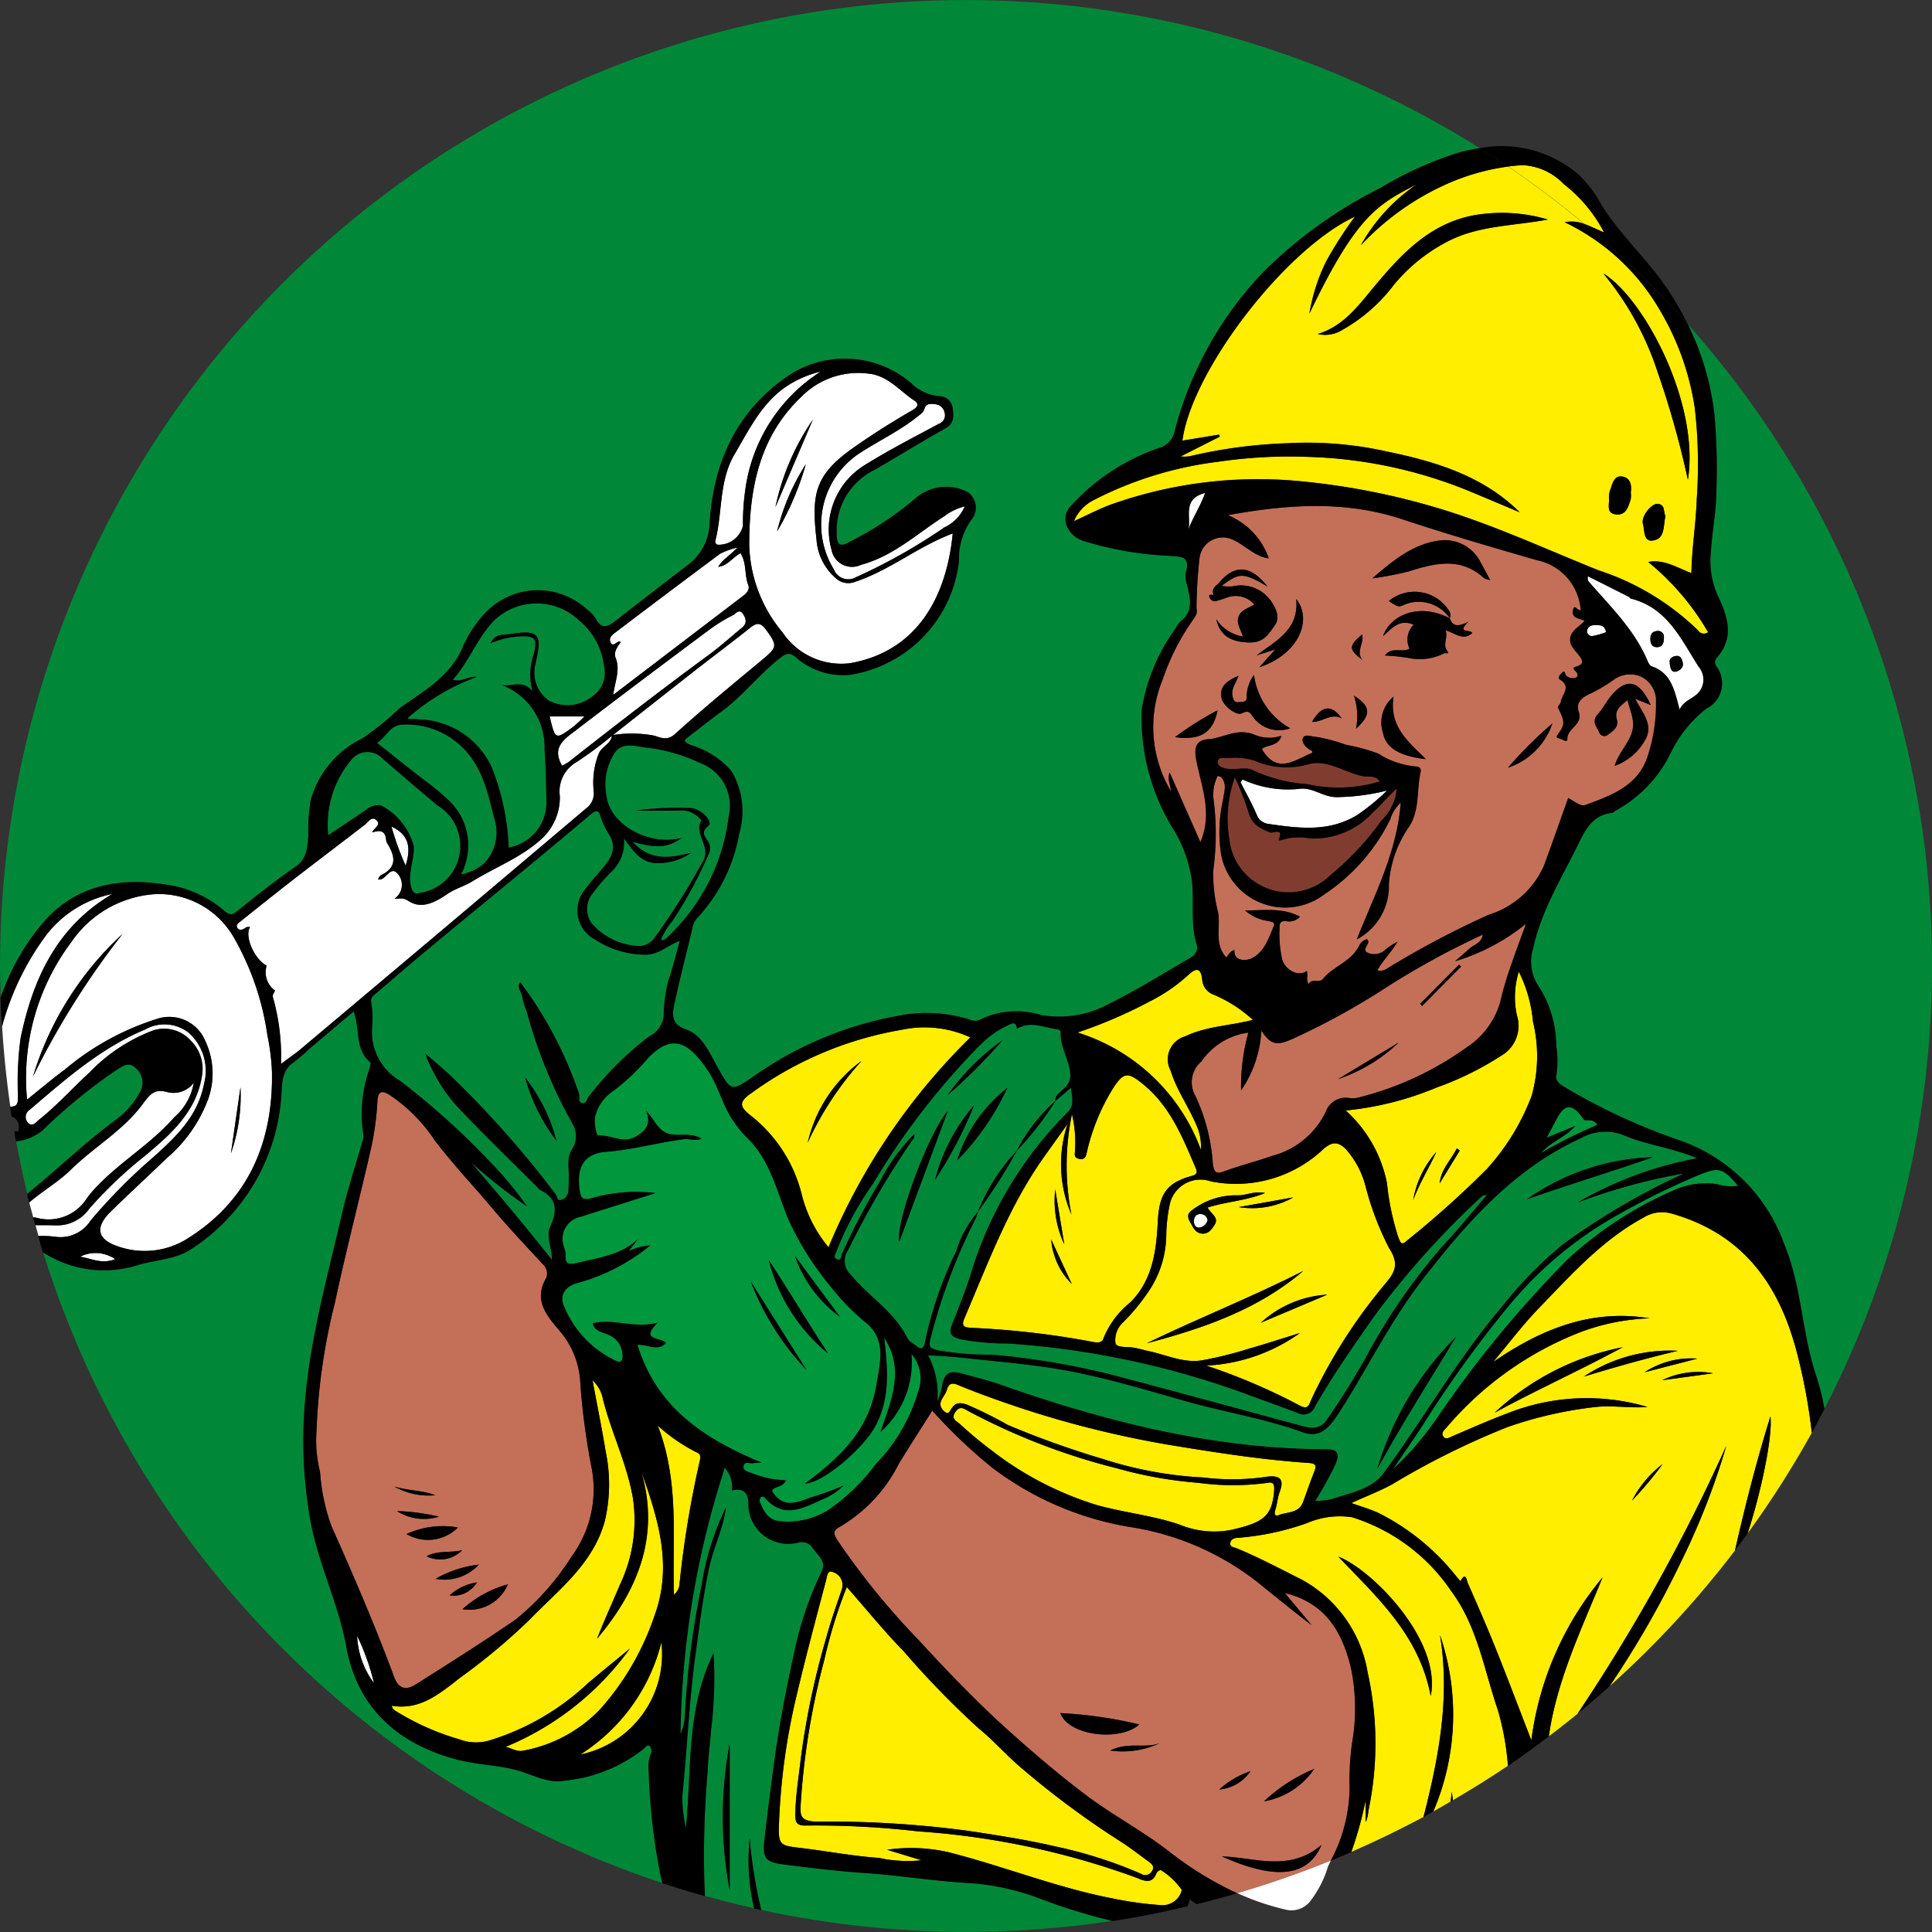 <svg id="Component_59_1" data-name="Component 59 – 1" xmlns="http://www.w3.org/2000/svg" width="126.163" height="126.163" viewBox="0 0 126.163 126.163">
  <rect x="0" y="0" width="126.163" height="126.163" fill="#333333" stroke="none"/>
  <path id="Path_3333" data-name="Path 3333" d="M624.892,328.6a7.312,7.312,0,0,1,3.207,1.6c.347.28.5.326.871.02,1.235-1.009,2.5-1.993,3.805-2.9.755-.524.75-1.258.828-2a11.433,11.433,0,0,1,.146-2.31,6.385,6.385,0,0,1,3.415-4.079,20.034,20.034,0,0,0,2.415-1.967c1.578-1.114,3.325-2.08,4.122-4.018a7.577,7.577,0,0,1,1.662-2.394,4.715,4.715,0,0,1,6.422-.029,2.141,2.141,0,0,1,.565.578c.433.844.891.5,1.407.1q2.308-1.806,4.639-3.584a3.52,3.52,0,0,0,1.41-2.743c.259-4.108,1.884-7.514,5.408-9.78a6.677,6.677,0,0,1,7.726.633,3,3,0,0,0,1.894.877.875.875,0,0,1,.838.8c.068.491.112.977-.485,1.308-1.576.875-3.1,1.836-4.669,2.727a4.415,4.415,0,0,0-2.42,4.137c0,.653.171.942.833.546a21.706,21.706,0,0,0,4.425-2.938,3.032,3.032,0,0,1,3.33-.3,1.249,1.249,0,0,1,.319,1.643,4.305,4.305,0,0,0-.917,2.809A8.474,8.474,0,0,1,669,314.789a4.646,4.646,0,0,1-3.54-1.122c-.429-.359-.646-.292-1.053.024-1.364,1.062-2.417,2.458-3.81,3.483-.715.526-1.411,1.078-2.117,1.618-.351.268-.451.343.1.591a5.549,5.549,0,0,1,2.658,1.711,5.194,5.194,0,0,1,.494,4.088,10.8,10.8,0,0,1-2.78,5.536,1.252,1.252,0,0,0-.279.637c-.4,1.691-.85,3.373-1.2,5.074-.13.622-.115,1.206.776,1.515,1.059.368,1.512,1.467,2.025,2.39.931,1.671.914,1.711,2.438.656a23.677,23.677,0,0,1,9.393-3.927,9.436,9.436,0,0,1,4.655.23.8.8,0,0,0,.686.029,5.386,5.386,0,0,1,3.982-.317,6.766,6.766,0,0,0,4.352-.668c1.886-.937,3.667-2.04,5.479-3.1a.728.728,0,0,0,.323-.927c-.384-1.344-.114-2.727-.286-4.092a8.673,8.673,0,0,0-1.127-3.212,13.866,13.866,0,0,1-2.151-7.919,12.379,12.379,0,0,1,2.223-5.334,1.469,1.469,0,0,1,.3-.434c.9-.671.629-1.564.44-2.414a1.654,1.654,0,0,1-.087-.787c.338-1.124-.347-1.035-1.117-1.1a22.12,22.12,0,0,1-5.4-.921,1.774,1.774,0,0,1-1.249-1.028,1.179,1.179,0,0,1,.255-1.286,13.718,13.718,0,0,1,5.813-3.816,1.441,1.441,0,0,0,1-1.176,23.586,23.586,0,0,1,5.792-10.334A29.652,29.652,0,0,1,703.6,283a23.8,23.8,0,0,1,5.253-2.351,12.253,12.253,0,0,1,1.237-.243,63.069,63.069,0,0,0-96.634,53.409c0,.694.03,1.38.053,2.068a15.118,15.118,0,0,1,2.692-4.8C618.481,328.364,621.569,327.959,624.892,328.6Z" transform="translate(-613.454 -270.729)" fill="#008838"/>
  <path id="Path_3344" data-name="Path 3344" d="M622.924,364.853a1.25,1.25,0,0,0-.238-1.621c-.459-.472-.869-.131-1.274.118a34.985,34.985,0,0,0-4.834,3.95,3.357,3.357,0,0,1-1.72.715q.319,1.732.726,3.431c1.984-1.609,3.822-3.393,5.881-4.911A5.351,5.351,0,0,0,622.924,364.853Z" transform="translate(-613.8 -293.472)" fill="#008838"/>
  <path id="Path_3336" data-name="Path 3336" d="M656.752,408a2.18,2.18,0,0,1,.147-1.139.522.522,0,0,0-.062-.494c-.174-.154-.315.069-.439.184a9.817,9.817,0,0,1-5.18,2.065c-1.073.2-2.063-.419-3.086-.69-1.252-.333-2.551-.35-3.824-.674-3.961-1.007-6.584-3.434-7.3-7.369-.524-2.868-1.841-5.45-2.354-8.289a29.62,29.62,0,0,1-.345-7.723c.337-4.175,1.481-8.174,2.4-12.222.359-1.575.876-3.115,1.317-4.671a1.137,1.137,0,0,0,.1-.515,8.778,8.778,0,0,1,.372-4.269c.04-.165.142-.435.076-.489-1.028-.855-.658-2.158-1.087-3.329-1,.848-1.97,1.658-2.93,2.474a11.8,11.8,0,0,1-1.02.876c-.867.585-.7,1.6-.8,2.446a12.992,12.992,0,0,1-5.844,9.719c-1.071.713-2.414.7-3.616,1.087a7.334,7.334,0,0,1-4.717-.176,8.234,8.234,0,0,1-1.366-.689A63.219,63.219,0,0,0,657.634,415.3c-.035-.166-.076-.331-.107-.5A40.571,40.571,0,0,1,656.752,408Z" transform="translate(-614.376 -292.333)" fill="#008838"/>
  <path id="Path_3456" data-name="Path 3456" d="M758.243,309.865c-.012,1.27-.283,2.536-.35,3.807a5.558,5.558,0,0,0,.417,2.82c.638,1.332,1.177,2.759-.04,4.121a.441.441,0,0,0-.014.565,1.84,1.84,0,0,1-.671,2.754,8.216,8.216,0,0,0-2.349,2.949,8.537,8.537,0,0,1-3.566,3.707c-.08.037-.144.139-.222.147-1.292.136-1.744,1.081-2.253,2.114-1.084,2.2-2.386,4.289-2.912,6.724a2.907,2.907,0,0,0,.336,2.456,7.214,7.214,0,0,1,1.172,3.94,6.008,6.008,0,0,1,.016,1.842c-.121.443.237.662.6.873a39.842,39.842,0,0,0,7.372,3.413,11.129,11.129,0,0,1,6.868,6.724c1.178,2.795,1.166,5.82,2.108,8.643a15.177,15.177,0,0,1,.547,2.2,63.036,63.036,0,0,0-8.912-70.825,17.988,17.988,0,0,1,1.726,5.82A40.031,40.031,0,0,1,758.243,309.865Z" transform="translate(-646.165 -277.659)" fill="#008838"/>
  <path id="Path_3371" data-name="Path 3371" d="M678.382,314.3a9.249,9.249,0,0,0,2.178,5.7A4.616,4.616,0,0,0,684.984,322c4.385-.782,6.284-4.343,6.687-8.468-2.255.839-4.1,2.4-6.362,3.151a1.2,1.2,0,0,1-1.295-.251,3.641,3.641,0,0,1-1.236-2.479c-.313-2.813-.2-4.149,2.233-5.894,1.227-.879,2.5-1.686,3.8-2.446.258-.15.857-.422.363-.751-.919-.613-1.686-1.559-2.819-1.744a5.212,5.212,0,0,0-4.572,1.492C678.992,307.252,678.379,310.725,678.382,314.3Zm1.822-.9a14.363,14.363,0,0,1,1.875-4.389A18.735,18.735,0,0,1,680.2,313.4Zm-.108-1.59a15.749,15.749,0,0,1,2.444-5.708Z" transform="translate(-629.458 -278.695)" fill="#fff"/>
  <path id="Path_3397" data-name="Path 3397" d="M704.027,366.458a16.458,16.458,0,0,0-.035,6.551,8.3,8.3,0,0,1-.253-5.909c-.6.835-1.057,1.476-1.515,2.118-2.317,3.248-3.678,6.968-5.23,10.594-.238.556.087.566.5.6a55.647,55.647,0,0,1,7.682.876c.3.064.8.185.9-.167a5.757,5.757,0,0,1,1.76-2.371c1.472-1.471,1.7-3.387,1.8-5.32.093-1.782.59-2.5,2.24-2.947.371-.1.329-.286.228-.52-.863-2.016-1.674-4.051-3.475-5.5-.97-.779-1.238-.747-1.927.316a13.7,13.7,0,0,0-1.68,4.061c-.066.254-.072.634-.534.535-.42-.09-.231-.421-.257-.65A7.755,7.755,0,0,0,704.027,366.458Zm-1.093,4.915.59,3.579A6.748,6.748,0,0,1,702.934,371.373Zm-.268,3.263,1.348,2.913A4.659,4.659,0,0,1,702.666,374.636Z" transform="translate(-634.026 -293.701)" fill="#fe0"/>
  <path id="Path_3381" data-name="Path 3381" d="M687.09,308.979a5.583,5.583,0,0,0-1.637,7.555,1.01,1.01,0,0,0,1.458.508,37.064,37.064,0,0,0,5.764-3.248,2.667,2.667,0,0,0,1.327-1.37,3.509,3.509,0,0,0-1.31.624c-1.779,1.133-3.347,2.624-5.464,3.19a1.36,1.36,0,0,1-1.922-.964,4.937,4.937,0,0,1,2.135-5.53c1.575-.984,3.235-1.835,4.874-2.713a.589.589,0,0,0,.376-.711.684.684,0,0,0-.611-.569c-.287-.029-.6-.091-.718.325-.064.224-.277.347-.464.5C689.716,307.515,688.347,308.156,687.09,308.979Z" transform="translate(-631.004 -279.357)" fill="#fff"/>
  <path id="Path_3363" data-name="Path 3363" d="M667.024,324.353c-.223.316-.488.652-.332,1.05.311.794-.054,1.531-.16,2.4l8.515-6.491c.23-.176.408-.417.3-.692-.261-.653-.095-1.4-.5-2.068-.509.259-.845.822-1.461.894.254-.454.723-.711,1.262-1.264a5,5,0,0,0-1.13.4q-3.42,2.534-6.807,5.116c-.206.156-.494.356-.357.66C666.535,324.78,666.792,324.187,667.024,324.353Z" transform="translate(-626.483 -282.426)" fill="#fff"/>
  <path id="Path_3359" data-name="Path 3359" d="M662.078,333.8a3.72,3.72,0,0,0,.454-.266c3.023-2.374,6.061-4.728,9.161-7,.742-.544,1.426-1.168,2.138-1.754.323-.265.279-.556.078-.874-.258-.405-.5-.029-.668.058a10.385,10.385,0,0,0-1.507.922q-4.571,3.386-9.085,6.849C661.824,332.362,661.571,332.883,662.078,333.8Z" transform="translate(-625.375 -283.79)" fill="#fff"/>
  <path id="Path_3361" data-name="Path 3361" d="M666.141,335.78a3.832,3.832,0,0,0-.536,2.943c.268,1.776,2.74,3.2,4.878,2.648-1.086.82-2.049.531-3.185.257,1.224,1.32,2.511,1.02,3.808.717a3.759,3.759,0,0,1-2.4.66c-.928-.1-1.4-.835-1.987-1.621a2.6,2.6,0,0,1-.847,2.224,11.3,11.3,0,0,0-1.16,1.351,1.6,1.6,0,0,0-.095,1.979,4.31,4.31,0,0,0,2.933,1.482,1.25,1.25,0,0,0,1.2-.558,48.206,48.206,0,0,0,3.08-4.856c.7-1.038-.583-1.861-.038-2.785.011-.021-.116-.124-.179-.188a1.554,1.554,0,0,0-1.207-.46c-.971.023-1.942.007-2.913.007a20.452,20.452,0,0,1,3.594-.16c.679.023,1.476.889,1.169,1.139-.564.461-.231.712.012,1.107a.927.927,0,0,1-.059.859,27.842,27.842,0,0,1-2.313,4.263,4.371,4.371,0,0,0-.752,1.233c.084.017.118.035.139.026a1.018,1.018,0,0,0,.221-.133,12.925,12.925,0,0,0,4.07-7.975,2.976,2.976,0,0,0-1.875-3.468,11.02,11.02,0,0,0-3.544-1.007C667.511,335.386,666.664,335.077,666.141,335.78Z" transform="translate(-625.992 -286.653)" fill="#008838"/>
  <path id="Path_3382" data-name="Path 3382" d="M685.9,374.289c-.063.194-.255.4.017.53.3.142.292-.225.338-.337a43.2,43.2,0,0,1,2.457-4.694,12.486,12.486,0,0,1,2.26-3.13c.061.206-.076.326-.186.471a57.988,57.988,0,0,0-4.131,7.1,1.22,1.22,0,0,0,.182,1.608c1.179,1.437,2.863,2.421,3.7,4.156.106.219.408.339.607.518.353.315.5-.026.525-.231a25.049,25.049,0,0,1,2.054-5.99,7.086,7.086,0,0,1,1.434-2.593c-.062.164-.112.335-.188.492a38.178,38.178,0,0,0-2.939,7.831c-.136.573.008.613.47.748a19.464,19.464,0,0,0,3.554.284,50.632,50.632,0,0,1,7.608,1.26c4.214,1.1,8.411,2.264,12.617,3.393.589.157,1.178.25,1.612-.362.919-1.3,1.747-2.657,2.542-4.035A38.5,38.5,0,0,1,725.453,374c1-1.065,1.913-2.2,2.955-3.408-.215.067-.313.069-.365.119a55.681,55.681,0,0,0-7.15,8c-1.311,1.891-2.634,3.769-3.768,5.772a.786.786,0,0,1-1.108.375c-1.071-.408-2.151-.791-3.226-1.189a55.969,55.969,0,0,0-15.7-3.346,16.372,16.372,0,0,1-3.1-.279c-.684-.179-.748-.43-.529-.99.4-1.016.81-2.03,1.151-3.066a25.155,25.155,0,0,1,6.348-10.724c.527-.5.311-1.04.249-1.648l-1.01.873a20.676,20.676,0,0,1-2.518,3.241,35.834,35.834,0,0,1-2.55,3.99,12.888,12.888,0,0,1,2.536-3.979,11.246,11.246,0,0,1,2.523-3.251c-.008-.423.362-.587.588-.845a1.1,1.1,0,0,0,.4-.824c-.036-.986-.69-1.826-.634-2.827a.242.242,0,0,0-.154-.18c-.9-.091-1.8-.595-2.707-.047-.06-.524-.328-.341-.626-.206a6.308,6.308,0,0,0-1.792,1.283,47.379,47.379,0,0,0-6.979,9.04A20.187,20.187,0,0,0,685.9,374.289Zm4.111-.631c-.275-1.224,1.921-7.124,3.159-8.517Zm2.326-4.012a12.059,12.059,0,0,1,2.556-4.887A28.016,28.016,0,0,1,692.338,369.645Zm4.728-6.018a16.989,16.989,0,0,1-3.284,4.747A9.7,9.7,0,0,1,697.067,363.627Zm-.315-3.11a36.409,36.409,0,0,1-3.581,3.579A14.679,14.679,0,0,1,696.752,360.517Z" transform="translate(-631.281 -292.589)" fill="#008838"/>
  <path id="Path_3369" data-name="Path 3369" d="M678.268,365.485a9.428,9.428,0,0,1,3.406,5.274,8.7,8.7,0,0,0,1.732,3.373,41.488,41.488,0,0,1,9.263-13.706,7.155,7.155,0,0,0-4.479-.5,23.336,23.336,0,0,0-9.848,4.155C677.509,364.665,677.64,364.964,678.268,365.485Zm7.3-3.529a20.967,20.967,0,0,0-3.518,5.34A9.121,9.121,0,0,1,685.568,361.957Z" transform="translate(-629.304 -292.68)" fill="#fe0"/>
  <path id="Path_3345" data-name="Path 3345" d="M660.28,349.436a2.138,2.138,0,0,1-.763-3.2,13.97,13.97,0,0,1,.9-1.1c.588-.731,1.365-1.41.794-2.5a5.325,5.325,0,0,1-.616-1.264c-.082-.365-.252-.465-.612-.158-1.763,1.5-3.551,2.97-5.336,4.446-1.621,1.34-3.254,2.667-4.871,4.012q-1.919,1.6-3.805,3.233c-.17.148-.42.253-.344.643a6.419,6.419,0,0,1,.044,1.705,3.708,3.708,0,0,0,1.865,3.408,50.815,50.815,0,0,1,6.59,6.066,26.642,26.642,0,0,1,1.679,2.116,34.218,34.218,0,0,1-3.693-2.911c1.779,2.071,3.525,4.146,5.313,6.4-.008-.851-.4-1.538-.109-2.183.465-1.016.466-1.836-.659-2.383-.077-.038-.13-.124-.194-.188-1.618-1.617-3.264-3.207-4.844-4.861a10.716,10.716,0,0,1-2.47-3.858c.533.464,1.084.909,1.6,1.395a65.333,65.333,0,0,1,6.933,7.822c.1.125.077.417.33.347a.651.651,0,0,0,.475-.487,8.279,8.279,0,0,0,.032-.9c.045-.647-.175-1.334.224-1.928a1.589,1.589,0,0,0,.026-1.663,31.7,31.7,0,0,1-2.993-7.349,4.184,4.184,0,0,1-.288-.916c-.016-.325-.387-.6-.135-.978a26.022,26.022,0,0,1,3.833,7.265c.072.212-.105.55.2.623s.319-.276.464-.446a21.071,21.071,0,0,1,3.926-3.908,1.676,1.676,0,0,0,.944-1.307,10.352,10.352,0,0,1,.289-2.285c.3-.835.5-1.709.768-2.643-.824.312-1.363.9-2.222.907A6.026,6.026,0,0,1,660.28,349.436Zm-2.56,13.113a11.92,11.92,0,0,1-2.044-4.126A11.418,11.418,0,0,1,657.721,362.549Z" transform="translate(-621.381 -288.057)" fill="#008838"/>
  <path id="Path_3368" data-name="Path 3368" d="M675.6,314.239A1.626,1.626,0,0,0,677.249,313a15.223,15.223,0,0,1,.159-2.4,10.864,10.864,0,0,1,4.923-7.671,6.961,6.961,0,0,0-1.752.673c-1.947,1.047-2.831,2.954-3.878,4.725-1.027,1.736-.78,3.77-1.252,5.638A.213.213,0,0,0,675.6,314.239Z" transform="translate(-628.733 -278.666)" fill="#fff"/>
  <path id="Path_3360" data-name="Path 3360" d="M663.36,332.82h-2.27c.365,1.535.368,1.539,1.549.668A9.644,9.644,0,0,0,663.36,332.82Z" transform="translate(-625.196 -286.034)" fill="#fff"/>
  <path id="Path_3347" data-name="Path 3347" d="M616.466,373.376a2.956,2.956,0,0,0,3.312-1.289,6.467,6.467,0,0,1,.573-.68c1.575-1.68,3.609-2.85,5.124-4.593a3.83,3.83,0,0,0,1.273-2.267,1.639,1.639,0,0,1-1.71.631c-.834-.246-1.153.121-1.614.753-1.274,1.744-3.2,2.823-4.723,4.321-.8.786-1.79,1.346-2.709,2.129.082.326.172.648.259.971C616.324,373.359,616.4,373.363,616.466,373.376Z" transform="translate(-614.08 -293.854)" fill="#fff"/>
  <path id="Path_3337" data-name="Path 3337" d="M617.628,373.377a2.335,2.335,0,0,0,2.3-1.052,36.461,36.461,0,0,1,4.157-4.193c1.452-1.309,2.862-2.65,3.261-4.76a3.33,3.33,0,0,0-.985-3.3,2.555,2.555,0,0,0-2.864-.232c-2.882,1.2-5.2,3.242-7.541,5.241a.558.558,0,0,0-.107.864c.287.283.522-.057.733-.225,1.175-.937,2.178-2.06,3.281-3.074a11.273,11.273,0,0,1,4.183-2.753,2.332,2.332,0,0,1,2.434.689,2.592,2.592,0,0,1,.725,2.27c-.366,2.372-2.044,3.829-3.734,5.246a27.614,27.614,0,0,0-3.636,3.456,2.544,2.544,0,0,1-2.185,1.075c-.439-.011-.88-.011-1.33-.01q.1.355.2.709A6.434,6.434,0,0,1,617.628,373.377Z" transform="translate(-614.004 -292.615)" fill="#fff"/>
  <path id="Path_3349" data-name="Path 3349" d="M620.389,379.558c.717.1,1.417.513,2.291.159A2.242,2.242,0,0,0,620.389,379.558Z" transform="translate(-615.163 -297.492)" fill="#fff"/>
  <path id="Path_3339" data-name="Path 3339" d="M614.683,361.3a20.947,20.947,0,0,1,.169-3.664c.805-3.9,2.377-7.3,5.993-9.432a7.25,7.25,0,0,0-4.308,2.671,17.7,17.7,0,0,0-2.9,5.99q.164,2.645.537,5.229C614.755,362.11,614.671,361.7,614.683,361.3Z" transform="translate(-613.499 -289.826)" fill="#fff"/>
  <path id="Path_3352" data-name="Path 3352" d="M648.854,330.571c.209.011.421,0,.63.025a5.4,5.4,0,0,1,4.749,3.054,15.393,15.393,0,0,1,1.138,5.319,2.987,2.987,0,0,0,2.473-3.019c-.018-1.132-.046-2.262-.123-3.4a4.331,4.331,0,0,0-2.984-4.264c.69.332,1.475-.408,2.2.484a4.133,4.133,0,0,1,.1-2.5c.2-.943.083-1.12-.885-1.1a5.793,5.793,0,0,0-1.955.457c.293-.658.879-.537,1.275-.6,1.858-.3,2.1-.011,1.685,1.8a.673.673,0,0,0-.018.088,2.246,2.246,0,0,0,.864,2.46,2.6,2.6,0,0,0,2.829-.271,1.838,1.838,0,0,0,.778-1.947,4.575,4.575,0,0,0-1.65-3.042,4.026,4.026,0,0,0-5.529.017c-1.12,1.144-1.621,2.671-2.7,3.87.585.21,1.02-.261,1.551-.172a14.071,14.071,0,0,0-4.5,2.675C648.822,330.537,648.837,330.57,648.854,330.571Z" transform="translate(-622.164 -283.618)" fill="#008838"/>
  <path id="Path_3353" data-name="Path 3353" d="M648.3,344.913c.4-1.246.16-2.053-.924-2.551A18.5,18.5,0,0,0,648.3,344.913Z" transform="translate(-621.816 -288.386)" fill="#fff"/>
  <path id="Path_3354" data-name="Path 3354" d="M650.8,338.473a4.035,4.035,0,0,1,.807,4.832,3.09,3.09,0,0,0,1.5-.707,2.887,2.887,0,0,0,.668-2.949c-.434-1.79-.844-3.59-2.31-4.855a5.2,5.2,0,0,0-3.684-1.267c-.84.029-1.043.809-1.665,1.194.75.593,1.452,1.144,2.149,1.7C649.121,337.1,650.026,337.72,650.8,338.473Z" transform="translate(-621.506 -286.208)" fill="#008838"/>
  <path id="Path_3340" data-name="Path 3340" d="M644.326,339.716a1.289,1.289,0,0,1,.978-.336,4.184,4.184,0,0,1,2.174,2.683c.045.854-.375,1.661-.2,2.529.069.347.192.64.549.524a3.1,3.1,0,0,0,1.194-5.731c-1.188-.986-2.35-2-3.529-3a1.357,1.357,0,0,0-2.149.1,6.532,6.532,0,0,0-1.443,4.858C642.769,340.757,643.55,340.241,644.326,339.716Z" transform="translate(-620.458 -286.794)" fill="#008838"/>
  <path id="Path_3460" data-name="Path 3460" d="M754.935,326.158c.075.177.154.348.322.407,1.238.436,1.453,1.537,1.787,2.811.259-.521.683-.634,1-.9a1.281,1.281,0,0,0,.25-1.893c-1.154-1.806-2.056-3.87-4.439-4.458-.051-.013-.082-.092-.133-.118q-1.329-.673-2.661-1.339c-.036.213,0,.293.054.356C752.519,322.642,754.078,324.141,754.935,326.158Zm1.894-.286c.334-.036.392.292.431.464.068.3-.222.512-.457.563-.272.06-.386-.2-.4-.689C756.395,326.134,756.494,325.908,756.829,325.872Zm-1.292-1.619a.4.4,0,0,1,.484.265c.036.54-.093.761-.423.78-.286.017-.432-.167-.451-.447C755.127,324.555,755.193,324.294,755.537,324.254Z" transform="translate(-647.37 -283.039)" fill="#fff"/>
  <path id="Path_3440" data-name="Path 3440" d="M741.912,380.773a74.969,74.969,0,0,0-5.764,7.957c-.653,1-1.334,1.973-2,2.959a20.548,20.548,0,0,0,3.09-3.648,73.156,73.156,0,0,1,8.338-10.079,24.789,24.789,0,0,1,6.949-4.52,5.077,5.077,0,0,1,2.79-.393,3.28,3.28,0,0,0,1.382.113c-.953-1.175-1.263-1.248-2.542-.716a49.679,49.679,0,0,0-5.859,2.926A25.122,25.122,0,0,0,741.912,380.773Z" transform="translate(-643.203 -295.723)" fill="#00973d"/>
  <path id="Path_3457" data-name="Path 3457" d="M750.673,367.843c-.238-.429-.583-.261-.858-.328-.734-1.093-1.268-1.107-1.8-.051-.179.351-.368.7-.643,1.215l1.872-.772c-.631.735-1.6,1.032-2.24,1.771A33.592,33.592,0,0,1,750.673,367.843Z" transform="translate(-646.372 -294.381)" fill="#00973d"/>
  <path id="Path_3433" data-name="Path 3433" d="M741.254,357.787a2.257,2.257,0,0,1-.8,2.491,20.267,20.267,0,0,1-4.411,2.212A20.585,20.585,0,0,1,730.076,364a8.654,8.654,0,0,1,2.695,4.75,16.94,16.94,0,0,0,.739,3.529c.147.339.177.579.563.221a63.585,63.585,0,0,0,5.205-4.662,14.888,14.888,0,0,0,2.942-4.8,9.565,9.565,0,0,0,.087-4.837,9.1,9.1,0,0,0-.928-3.266A5.586,5.586,0,0,0,741.254,357.787Zm-6.771,12.066a6.418,6.418,0,0,1,1.512-3.14C735.512,367.769,734.889,368.76,734.483,369.853Zm1.73-1.091c.089-.926.743-1.526,1.122-2.283l.194.133Q736.87,367.686,736.213,368.762Z" transform="translate(-642.2 -291.486)" fill="#fe0"/>
  <path id="Path_3414" data-name="Path 3414" d="M717.275,376.83a.644.644,0,0,0,.54-.484.461.461,0,0,0-.507-.4c-.283.014-.38.225-.386.474C716.917,376.653,717.058,376.851,717.275,376.83Z" transform="translate(-638.958 -296.664)" fill="#fff"/>
  <path id="Path_3370" data-name="Path 3370" d="M691.313,425.044c-2.308-.124-4.6-.509-6.907-.663-1.781-.119-3.543-.336-5.308-.564-1.149-.148-1.315-.446-1.184-1.606.172-1.532.373-3.058.572-4.586.326-2.517.792-5.008,1.34-7.485a22.84,22.84,0,0,1,1.815-5.427c.315-.622-.134-.974-.413-1.332-.248-.319-.448-.72-1.13-.567a2.6,2.6,0,0,1-3.23-2.63c-.043-.692-.4-.955-1.078-.772a1.827,1.827,0,0,0-.469-1.484,58.391,58.391,0,0,0-2.889,17.4,3.465,3.465,0,0,0,.271-1.01,57.053,57.053,0,0,1,1.12-8.793,17.573,17.573,0,0,1,1.574-5c-.176,1.379-.824,2.624-1.11,3.982-.391,1.857-.62,3.727-.876,5.6-.418,3.067-.546,6.158-.86,9.232a8.467,8.467,0,0,0,.237,2.105c.377-3.839.023-7.787,1.8-11.406a26.8,26.8,0,0,1-.167,5.039c-.06.909-.2,1.848-.224,2.747a63.858,63.858,0,0,0-.2,7.457c.017.2.026.407.04.61q1.586.443,3.2.806a13.844,13.844,0,0,1-.289-4.576,30.889,30.889,0,0,0,.756,4.684,63.386,63.386,0,0,0,22.956.709,38.207,38.207,0,0,1-4.869-1.506A16,16,0,0,0,691.313,425.044Zm-15.671.472a25.775,25.775,0,0,1,0-9.58Z" transform="translate(-627.992 -302.083)" fill="#008838"/>
  <path id="Path_3422" data-name="Path 3422" d="M734.5,407a12.194,12.194,0,0,0-6.482-4.823,5.4,5.4,0,0,0-2.947.389,17.584,17.584,0,0,1-4.492.957c-.234,0-.439.076-.5.3-.078.3.25.32.4.381,1.421.58,2.771,1.306,4.143,1.988a8.485,8.485,0,0,1,4.422,6.119,21.414,21.414,0,0,1,.041,9.075,2.009,2.009,0,0,1-.172.706v-1.432a24.65,24.65,0,0,1-.937,3.378q2.411-1.051,4.718-2.285c.99-3.875,1.745-7.781,1.074-11.873a16.106,16.106,0,0,1-.435,11.517c.38-.21.754-.431,1.129-.649.026-.212.05-.423.069-.641.03.186.054.371.076.558,1.223-.716,2.427-1.46,3.595-2.253a17.712,17.712,0,0,0-.661-3.649C736.643,412.133,736.215,409.3,734.5,407Zm-1.337,6.858c-.757-4.027-3.584-6.521-6.035-9.1C729.215,405.525,733.9,410.163,733.163,413.858Z" transform="translate(-639.734 -303.106)" fill="#fe0"/>
  <path id="Path_3404" data-name="Path 3404" d="M714.886,366.525a3.292,3.292,0,0,0-.271-1.56c-.508-1.227-1.307-2.317-1.7-3.6a1.555,1.555,0,0,1,.929-2.233c1.4-.679,2.96-.7,4.441-1.085a8.857,8.857,0,0,0-2.569-1.649,1.124,1.124,0,0,1-.743-1.008c-.1-.833-.452-.693-.931-.255a11.165,11.165,0,0,1-2.479,1.7,31.041,31.041,0,0,1-4.734,2.035A12.562,12.562,0,0,1,714.886,366.525Z" transform="translate(-636.47 -291.449)" fill="#fe0"/>
  <path id="Path_3415" data-name="Path 3415" d="M722.6,341.691c-.634-.268-1.191-.517-1.386-1.3a18.9,18.9,0,0,0-.9-2.3,8.089,8.089,0,0,0-.362,4.037,3.89,3.89,0,0,0,6.588,2.366,18.7,18.7,0,0,0,3.339-3.569,3.306,3.306,0,0,0,1.01-2.09c-.559.467-1,1.047-1.531,1.524a5.254,5.254,0,0,1-4.128,1.729,3.784,3.784,0,0,0-1.861.1c-.077.032-.224.047-.191-.026C723.537,341.345,722.8,341.775,722.6,341.691Z" transform="translate(-639.677 -287.333)" fill="#803d2f"/>
  <path id="Path_3412" data-name="Path 3412" d="M716.2,331.2c-.165-.837-.034-1.331.785-1.392,1-.074,1.9-.767,3.032-.282a2.441,2.441,0,0,0,1.744.052c-.22.738-.983.567-1.284.88,1,1.7,2.159.694,3.292.243.03-.167-.109-.177-.207-.236-.276-.165-.5-.509-.405-.723.126-.291.514-.112.8-.093a10.752,10.752,0,0,1,2.031.531,11.893,11.893,0,0,1,2.1.573,5.406,5.406,0,0,0,2.389.833c.267,0,.423.116.365.372-.27,1.169-.045,2.429-.728,3.527a7.418,7.418,0,0,0-1.343,3.787,3.936,3.936,0,0,1-2.093,3.609c1.145-2.9,2.624-5.679,2.869-8.927a2.3,2.3,0,0,0-.682,1.074,12.419,12.419,0,0,1-4.281,4.893,4.247,4.247,0,0,1-6.764-2.578,9.46,9.46,0,0,1,.132-3.612c.055-.483.266-.979-.115-1.422-.053-.061-.162-.073-.246-.108a2.783,2.783,0,0,0-.285,1.426,17.556,17.556,0,0,1,0,4.72,9.687,9.687,0,0,0,.306,2.745c.187.991-.27,2.092.542,2.971.139-.154.248-.414.531-.481-.053.876.974.607,1.026.584.916-.395,1.19-1.312,1.543-2.144.118-.277-.155-.289-.374-.343a2.9,2.9,0,0,1-1.5-.687c1.285,0,2.472-.2,3.58.411a.952.952,0,0,1-.906.286c-.305-.023-.44.1-.42.412a7.751,7.751,0,0,0,.174,2.118c.244.716,1.1,1.124,1.6.722.108.278-.078.6.128.863.2-.415.679-.035.923-.335.682-.839,1.864-1.13,2.374-2.173a.751.751,0,0,1,.509-.428c.329.295-.44.66.05.888a1.059,1.059,0,0,0,1.2-.244,5.268,5.268,0,0,1,.741-.479c-.393.676-.934,1.2-1.315,1.864.387.12.616-.11.865-.251a59.589,59.589,0,0,1,6.421-3.376,5.8,5.8,0,0,0,3.6-3.22c.539-1.463,1.051-2.935,1.576-4.4.693.425.877.547,1.13.454,1.764-.646,3.542-1.279,4.122-3.383a10.775,10.775,0,0,0,.481-3.333,1.747,1.747,0,0,0-.878-1.614,1.809,1.809,0,0,0-1.862.14,10.484,10.484,0,0,1-1.436.867c-.588.25-1.1.585-.875,1.243.3.87-.766,1.053-.742,1.781.008.267-.345,0-.518-.041-.255-.061-.178-.153-.039-.349.425-.6.384-.791-.055-1.668-.035-.069.167-.23.183-.357.062-.488.734-.989-.05-1.473-.191-.118.046-.36.144-.452.2-.186.176.123.255.191a.62.62,0,0,0,.7.108c.251-.359-.539-.561-.047-.691.61-.162.37-.492.224-.691-.282-.384-.711-.708-.593-1.235.11-.491.63-.708.928-1.07-.369-.164-.934-.167-.736-.773.106-.326.28.194.48.055a3.584,3.584,0,0,0-2.846-3.233c-2.942-.848-5.884-1.708-8.79-2.672-3.766-1.249-7.533-.976-11.407-.27A4.715,4.715,0,0,1,720.936,318c-.949-.133-1.572-.9-2.414-1.252a1.531,1.531,0,0,0-2.107,1.2,30.484,30.484,0,0,0-.2,3.306.726.726,0,0,1-.117.595,15.345,15.345,0,0,0-2.1,4.076,8.144,8.144,0,0,0,.564,7.3c-.049-.428-.266-.846-.1-1.244l2,4.547C717.271,334.664,716.543,332.937,716.2,331.2Zm26.2-2.994c.352-.391.59-.883.935-1.282.989-1.145,1.789-.967,2.548.653l-1.019-.408c.475.917,1.173,1.664.694,2.606a3.732,3.732,0,0,1-2.038,1.779c.243-.806.821-1.367,1.093-2.089.3-.806-.073-1.439-.251-2.209-.467.384-.875.645-.695,1.276.142.5-.276.757-.605,1a.358.358,0,0,1-.541-.147C742.381,329.017,741.981,328.673,742.4,328.2Zm-14,1.212a2.189,2.189,0,0,1,.684-2.386c-.3,1.979.995,2.957,2.116,4.085C729.5,330.914,728.6,330.4,728.4,329.416Zm4.076-6.728c.185.494-.2.906.1,1.325.2.283-.118.145-.176.179a3.491,3.491,0,0,1-2.338.309,13.116,13.116,0,0,0-1.544-.161c.48-.622,1.111-.148,1.61-.447a1.368,1.368,0,0,1,.271-1.566c-.972-.4-1.433.271-2,.738.43-1.254,2.22-2.248,4.354-1.156v0a2.466,2.466,0,0,0-3.1-.824c-.237.1-.306.076-.882-.3a2.661,2.661,0,0,1,3.936.641.471.471,0,0,1,.043.488l0,0h-.005c.209.595.623.524,1.221.223-.83.805.192.474.243.745C733.627,323.4,733.114,322.885,732.476,322.688Zm6.981,6.094a4.584,4.584,0,0,1-2.9,2.887A27.035,27.035,0,0,1,739.457,328.783Zm-7.206-11.967a2.622,2.622,0,0,1,2.54,1.487c.187.33.363.666.611,1.123-.211-.069-.34-.073-.412-.139-1.517-1.382-3.174-.987-4.877-.445a21.535,21.535,0,0,1-2.414.464C729.13,318.066,730.485,316.983,732.251,316.815Zm-5.618,12.309a4.253,4.253,0,0,0-.136-2.163C727.6,327.669,727.648,328.2,726.633,329.124Zm.4-6.149c.157.567-.445,1.111.032,1.662C726.14,323.946,726.141,323.711,727.029,322.975Zm-1.325,5.483c-.7-.4-1.278.264-1.944.217C724.384,327.6,725.049,327.508,725.7,328.458Zm-5.891-.248c-.209-.24-.286-.25-.662-.083-.35.155-1.215-.518-1.3-1.009-.111-.669.145-1.026,1.111-1.455-.183.506-.475.837-.4,1.288.044.261.133.5.43.433.184-.042.546.077.5-.387a2.469,2.469,0,0,1,.478-1.384,4.679,4.679,0,0,0,2.366,3.483A2.106,2.106,0,0,1,719.814,328.21Zm2.914-7.552c1.073,1.318.2,3.594-2.411,4.452l1.043-1.161-1.221.387C721.386,323.382,722.93,322.679,722.727,320.658Zm-5.391-.279c-.188-.421.174-.576.367-.8,1-1.186,2.038-1.157,3.147.258-1.585-.922-1.833-.923-2.994-.035a3.424,3.424,0,0,0,.721.029,2.385,2.385,0,0,1,2.571,1.055c.3.474.526,1.007.179,1.491-.383.536-.7,1.123-1.612,1.116-1.206-.01-1.968-.421-2.209-1.525a2.561,2.561,0,0,0,1.735,1.134c-.118-.454-.435-.83-.286-1.269.162-.477.648-.573,1.04-.818a1.617,1.617,0,0,0-1.832-.439,6.194,6.194,0,0,1-.677.213.333.333,0,0,1-.381-.174C716.887,320.239,717.36,320.432,717.336,320.379Zm-2.526,9.295a21.011,21.011,0,0,1,2.784-1.753C717.3,329.385,716.463,329.907,714.81,329.673Z" transform="translate(-638.084 -281.538)" fill="#c47058"/>
  <path id="Path_3416" data-name="Path 3416" d="M716.42,315.886c.286-.8.789-1.527,1.112-2.438C715.976,313.84,716.657,315.061,716.42,315.886Z" transform="translate(-638.834 -281.259)" fill="#fff"/>
  <path id="Path_3417" data-name="Path 3417" d="M728.407,337.595c-1.175-.263-2.31-1.108-3.5-.769a5.223,5.223,0,0,1-3.517-.234,4.233,4.233,0,0,0-1.674-.173c-.277.005-.732-.116-.733.263,0,.319.448.43.775.453.509.036,1.11-.142,1.513.071a9.816,9.816,0,0,0,3.56.912,9.239,9.239,0,0,0,4.732-.171C729.279,337.5,728.787,337.68,728.407,337.595Z" transform="translate(-639.465 -286.918)" fill="#803d2f"/>
  <path id="Path_3423" data-name="Path 3423" d="M724.929,338.877a7.094,7.094,0,0,1-3.841-.6l-.127.187c.359.709.752,1.4,1.062,2.133a.925.925,0,0,0,.73.58c2,.291,4,.568,5.88-.609a14.314,14.314,0,0,0,1.9-1.567,14.159,14.159,0,0,1-3.288.431C726.4,339.437,725.732,338.832,724.929,338.877Z" transform="translate(-639.954 -287.379)" fill="#fff"/>
  <path id="Path_3341" data-name="Path 3341" d="M629.282,351.037a5.63,5.63,0,0,0-5.21-2.82,7.191,7.191,0,0,0-5.388,3.112,14.789,14.789,0,0,0-2.9,10.3c.9-.716,1.66-1.367,2.466-1.959a17.426,17.426,0,0,1,6.009-3.306,2.538,2.538,0,0,1,3.162,1.438,4.971,4.971,0,0,1,.175,3.824,9.317,9.317,0,0,1-2.68,3.816c-1.206,1.166-2.444,2.3-3.643,3.473-1.118,1.094-.913,1.882.574,2.343a5.247,5.247,0,0,0,4.443-.57c3.956-2.482,5.546-6.268,5.485-10.795a14.583,14.583,0,0,0-.3-2.463A17.9,17.9,0,0,0,629.282,351.037Zm-13.112,9.1a20.861,20.861,0,0,1,5.856-9.323A53.356,53.356,0,0,0,616.17,360.133Zm12.929,5.006.622-4.309A11.355,11.355,0,0,1,629.1,365.139Z" transform="translate(-614.019 -289.828)" fill="#fff"/>
  <path id="Path_3410" data-name="Path 3410" d="M722.208,386.967c.515.255.563-.126.688-.395a34.334,34.334,0,0,1,4.737-7.459c.607-.735,1.126-1.3.359-2.449a19.3,19.3,0,0,1-1.554-4.1,5.842,5.842,0,0,0-1.292-2.391c-.482-.454-.852-.494-1.432,0a8.306,8.306,0,0,1-7.382,2.122,2.048,2.048,0,0,0-2.671,1.523,10.531,10.531,0,0,0-.224,1.94,6.671,6.671,0,0,1-1.165,3.74,13.111,13.111,0,0,1-1.7,2.05,1.571,1.571,0,0,0-.457,1.294c.036.3.643.27,1.033.29a7.853,7.853,0,0,1,.944.21c1.214.222,2.379.836,3.638.65a24.568,24.568,0,0,0,3.078-.76c1.127-.318,2.241-.684,3.361-1.03a11.454,11.454,0,0,1-6.118,2.126A39.608,39.608,0,0,1,722.208,386.967Zm-6.86-12.95a4.706,4.706,0,0,1,2.742-.807c.57.015,1.09-.3,1.8-.149-1.275.513-2.541.558-3.75.946.183.4.771.642.45,1.132-.18.276-.406.625-.848.566-.4-.054-.516-.351-.706-.678C714.713,374.48,714.875,374.326,715.348,374.017Zm6.382-.672a5.47,5.47,0,0,1-3.563.634Zm-9.574,9.527c3.383-1.643,6.88-3.016,10.222-4.723C719.414,380.682,715.834,381.9,712.156,382.871Zm7.452-1.34a7.054,7.054,0,0,1,4.343-1.836Z" transform="translate(-637.276 -295.153)" fill="#fe0"/>
  <path id="Path_3418" data-name="Path 3418" d="M717.367,359.774a1.782,1.782,0,0,0-.4,2.245,12.314,12.314,0,0,1,1.142,4.417c.088.7.289.687.841.484.992-.365,2.027-.614,3.022-.973a5.389,5.389,0,0,0,3.514-2.876,1.386,1.386,0,0,1,1.568-.9,1.35,1.35,0,0,0,.536-.029,20.534,20.534,0,0,0,7.1-3.285,5.246,5.246,0,0,0,2.186-2.948,21.854,21.854,0,0,1,.723-2.45c.292-.862.617-1.713.965-2.674a13.486,13.486,0,0,1-4.633,2.45c.309-.271.625-.534.925-.814s.8-.354.885-.925a53.055,53.055,0,0,0-6.375,3.491,46.5,46.5,0,0,1-5.969,3.281c-1.126.517-1.493.424-2.117-.5a7.6,7.6,0,0,1-1.322,3.9,13.212,13.212,0,0,1,.479-3.771A4.427,4.427,0,0,0,717.367,359.774Zm16.826-6.324.127.133-2.549,2.574-.118-.148Zm-3.945,5.09a10.673,10.673,0,0,1-3.962,2.389Z" transform="translate(-638.908 -290.462)" fill="#c47058"/>
  <path id="Path_3452" data-name="Path 3452" d="M747.8,286.284a3.984,3.984,0,0,0-2.659-1.241c-.33.012-.656.044-.979.084q2.583,1.755,4.975,3.755c.415.148.833.368,1.289.551A9.663,9.663,0,0,0,747.8,286.284Z" transform="translate(-645.672 -274.257)" fill="#fe0"/>
  <path id="Path_3405" data-name="Path 3405" d="M730.427,286.5a17.34,17.34,0,0,0-5.171,3.8,11.756,11.756,0,0,1,3.663-3.988c-2.517,1.3-3.939,2-7.021,8.448a12.282,12.282,0,0,1,1.076-3.37,25.985,25.985,0,0,1,1.9-2.967C720.3,290.537,714.2,298.5,713.6,303.055l2.4-.393.044.129-2.562,1.295a2.642,2.642,0,0,0,.57-.005,32.252,32.252,0,0,1,6.4-.856,23.688,23.688,0,0,1,6.479.535c3.2.656,6.3,1.593,8.7,3.972q-1.536-.645-3.073-1.291a30,30,0,0,0-10.757-2.329,32.045,32.045,0,0,0-5.891.322,24.183,24.183,0,0,0-8.151,2.525,2.712,2.712,0,0,0-1.242,1.356c.951-.427,1.723-.846,2.543-1.13a28.668,28.668,0,0,1,12.177-1.486,46.484,46.484,0,0,1,8.77,1.679c3.706,1.079,7.21,2.717,10.783,4.149a16.792,16.792,0,0,1,6.491,3.922.446.446,0,0,0,.651.114,16.749,16.749,0,0,0-3.908-4.584c1.021-.2,1.864.367,2.818.726.032-1.68.3-3.273.352-4.868a31.883,31.883,0,0,0-.132-5.921,17.618,17.618,0,0,0-2.229-6.3,14.326,14.326,0,0,0-6.261-5.822,2.173,2.173,0,0,1,1.275.115q-2.392-1.995-4.975-3.755A14.68,14.68,0,0,0,730.427,286.5Zm12.454,20.4c-.159.475-.291,1.047-.952.977-.682-.072-.421-.662-.465-1.063a1.391,1.391,0,0,1,.108-.6c.139-.409.243-.887.76-.809.533.081.627.56.556,1.036A1.557,1.557,0,0,1,742.88,306.9Zm1.437,2.687c-.626.077-.515-.693-.632-1.08-.149-.5.562-1.356.96-1.319.522.048.352.552.508.787C745,308.606,745.154,309.481,744.317,309.584Zm2.3-3.967a60.353,60.353,0,0,0-2-7.111,19.553,19.553,0,0,0-3.519-6.363C743.751,293.758,747.408,300.652,746.617,305.617Zm-15.706-15.555a11.268,11.268,0,0,0-3.493,2.82,10.937,10.937,0,0,1-3.5,3.021,2.1,2.1,0,0,1-1.475.194c1.68-.506,2.64-1.833,3.653-3.049,1.829-2.2,3.737-4.256,6.745-4.736a10.592,10.592,0,0,1,4.627.308C735.251,289.044,732.945,289,730.911,290.063Z" transform="translate(-636.396 -274.285)" fill="#fe0"/>
  <path id="Path_3461" data-name="Path 3461" d="M751.347,325.615a4.736,4.736,0,0,0,.885-.252c-.066-.312-.215-.442-.449-.451-.3-.013-.651-.061-.78.286A.322.322,0,0,0,751.347,325.615Z" transform="translate(-647.354 -284.082)" fill="#fff"/>
  <path id="Path_3385" data-name="Path 3385" d="M682.85,422.267c-.048.836-.154,1.319,1.13,1.322a67.423,67.423,0,0,1,9.792.6c1.924.289,3.847.585,5.743,1.028a28.831,28.831,0,0,1,5.545,1.776.5.5,0,0,0,.7-.148c.237-.332-.011-.515-.251-.688-.575-.414-1.133-.854-1.728-1.238a57.435,57.435,0,0,1-6.768-5.041c-.879-.772-1.647-1.652-2.555-2.383a58.155,58.155,0,0,1-4.878-5.016c-1.285-1.317-2.447-2.753-3.733-4.214a32.069,32.069,0,0,0-1.467,4.758A48.289,48.289,0,0,0,682.85,422.267Z" transform="translate(-630.553 -304.63)" fill="#fe0"/>
  <path id="Path_3398" data-name="Path 3398" d="M663.738,420.386a6.69,6.69,0,0,0,5.3-7.331A12.159,12.159,0,0,1,663.738,420.386Z" transform="translate(-625.849 -305.811)" fill="#fe0"/>
  <path id="Path_3362" data-name="Path 3362" d="M667.667,362.253a14.311,14.311,0,0,1-2.089,1.964,2.815,2.815,0,0,0-1.24,1.694c-.095.489.081,1.263.2,1.255.822-.05,1.626.549,2.446.078.649-.374,1.048-.851.679-1.684.543.541.794,1.35,1.533,1.512.665.145,1.4-.114,2.086.3-.4.188-.767-.013-1.145.035-1.7.216-3.35.692-5.076.823-1.456.111-1.952,1-1.741,2.487.061.429.125.735.77.549a10.449,10.449,0,0,1,4.186-.338c-1.7.538-3.3,1.038-4.883,1.544a1.476,1.476,0,0,0-1.1,1.955,1.8,1.8,0,0,1,.113.515c-.043.6.173.694.745.55,1.392-.35,2.853-.5,3.982-1.557l-.616.784a4.228,4.228,0,0,1,1.414-.377,12.7,12.7,0,0,1-4.813,2.472c-.741.22-1.1.769-.849,1.419a6.764,6.764,0,0,0,3.3,3.59c.237.124.658.306.54-.437a1.416,1.416,0,0,0-.943-1.218c-.362-.17-.881-.219-.986-.738,1.387-.338,2.73.376,4.248-.046-1.269,1.24.32.929.52,1.347-.546.56-1.175.053-1.849.109,1.247,4.094,4.358,6.135,8.1,7.685-.26.018-.4.014-.531.04-.219.041-.556-.139-.634.144-.1.351.3.423.52.5a6.372,6.372,0,0,0,2.231.471c-.179.5-.794.365-.9.7.839,1.364,1.881.583,2.854.326a18.55,18.55,0,0,0,1.815-.679,4.2,4.2,0,0,1-1.337.882c-1.265.558-2.545,1.343-3.781-.068-.077-.088-.208-.147-.3-.027a.306.306,0,0,0-.054.25c.225.6.549,1.192,1.227,1.279a4.975,4.975,0,0,0,3.239-.71,13.093,13.093,0,0,0,3.129-3.024,11.359,11.359,0,0,0,2.745-4.689,2.437,2.437,0,0,0-.43-2.49,6.111,6.111,0,0,1-2.02,5.094c.763-2.181,1.564-4.152.24-6.152.216,2.009.436,3.984-.647,5.889-.786,1.382-3.344,3.595-4.53,3.638,2.8-2.058,4.229-3.817,4.681-6.522.222-1.327.644-2.852-.637-3.933a15.156,15.156,0,0,1-2.31-2.348,20.026,20.026,0,0,1-2.789-4.391c-.789-1.9-1.206-3.985-2.808-5.47a6.453,6.453,0,0,1-.726-.9c-.772-1.03-1.028-2.338-1.726-3.381C670.463,361.091,669.333,360.378,667.667,362.253Zm12.652,16.757a8.2,8.2,0,0,1-2.937-3.967Zm-.78,2.388a11.49,11.49,0,0,1-3.87-6.094C677,377.338,678.229,379.394,679.539,381.4Zm-1.411,1.075a17.5,17.5,0,0,1-3.635-5.768Z" transform="translate(-625.466 -293.018)" fill="#00973d"/>
  <path id="Path_3366" data-name="Path 3366" d="M660.812,407.224c.461-1.194,1-2.361,1.5-3.543a9.81,9.81,0,0,0,.848-5.6c-.385-2.269-1.416-4.31-1.967-6.51a2.226,2.226,0,0,0-.677-1.223c.311,1.676.615,3.173.863,4.679a10.452,10.452,0,0,1-.054,4.478c-.763,2.846-3.055,4.54-4.945,6.5a40.834,40.834,0,0,1-4.507,3.76c-1.306,1.011-2.593,2.151-4.474,1.833.065.275.246.319.388.423a16.608,16.608,0,0,0,4.03,1.772,3.08,3.08,0,0,0,1.988.066,16.325,16.325,0,0,0,6.377-3.7c.914-.775,1.846-1.528,2.771-2.291a18.89,18.89,0,0,1-8.114,6.417c.435.1.741.329,1.121.254a9.265,9.265,0,0,0,5.07-2.729,17.624,17.624,0,0,0,3.533-6.091c1.213-3.282.223-6.374-.881-9.478C664.945,400.5,663.493,404.026,660.812,407.224Z" transform="translate(-621.82 -300.214)" fill="#fe0"/>
  <path id="Path_3367" data-name="Path 3367" d="M672.989,396.019a11.31,11.31,0,0,1-2.534-1.746c1.434,3.706.944,7.366,1.058,11.042a.934.934,0,0,0,.357-.64,66.9,66.9,0,0,1,1.313-8.017C673.254,396.338,673.29,396.136,672.989,396.019Z" transform="translate(-627.504 -301.182)" fill="#fe0"/>
  <path id="Path_3386" data-name="Path 3386" d="M684.039,407.481c-.665,2.53-1.345,5.056-1.943,7.6a42.609,42.609,0,0,0-1.142,8.526c-.032,1.125.128,1.22,1.256,1.35,1.762.2,3.511.546,5.278.668a8.779,8.779,0,0,0,2.786.154l-2.255-.686a10.963,10.963,0,0,1,4.02.163c3.62.919,7.1,2.327,10.781,3.031a23.484,23.484,0,0,0,3.16.427,1.3,1.3,0,0,0,1.289-.992,4.746,4.746,0,0,0-1.374-1.307.415.415,0,0,0-.277.187c-.289.793-.859.5-1.331.31a51.616,51.616,0,0,0-14.234-3.019,58.418,58.418,0,0,0-7.336-.382c-.585.014-.7-.2-.689-.724.016-1.224.22-2.423.356-3.634a52.087,52.087,0,0,1,1.7-8.033c.282-1.021.64-2.022.98-3.026a.883.883,0,0,0-.605-1.14C684.128,406.806,684.094,407.272,684.039,407.481Z" transform="translate(-630.091 -304.3)" fill="#fe0"/>
  <path id="Path_3364" data-name="Path 3364" d="M669.136,332.076c.436.078.91.435,1.479-.08,1.872-1.7,3.833-3.3,5.775-4.916.918-.765.9-.892.18-1.887-.4-.554-.661-.448-1.093-.1-1.229.976-2.487,1.915-3.723,2.881q-2.6,2.036-5.194,4.088A7.993,7.993,0,0,1,669.136,332.076Z" transform="translate(-626.544 -284.058)" fill="#fff"/>
  <path id="Path_3387" data-name="Path 3387" d="M719.021,395.824c-2.81-.189-5.589-.606-8.368-1.057a66.6,66.6,0,0,1-10.453-2.53c-1.394-.466-2.781-.958-4.138-1.521-.589-.243-.626.186-.739.46-.161.389-.66.766-.148,1.255.3.284.363.053.5-.161.237-.363.5-.421.98-.267a27.08,27.08,0,0,1,2.687,1.334,58.931,58.931,0,0,0,6.238,2.233,25.316,25.316,0,0,0,6.516,1.2,15.432,15.432,0,0,0,4.168-.046c.813-.107,1.168.124.841.988-.145.381-.162.809-.295,1.2-.084.248.017.413.194.335.562-.247,1.345-.11,1.628-.871.246-.661.469-1.33.731-1.984C719.517,396.011,719.465,395.854,719.021,395.824Z" transform="translate(-633.542 -300.287)" fill="#fe0"/>
  <path id="Path_3388" data-name="Path 3388" d="M716.609,397.637a16.72,16.72,0,0,1-4.541,0,27.415,27.415,0,0,1-5.305-.946,42.479,42.479,0,0,1-9.712-3.741c-.255-.142-.537-.377-.839.056-.322.463.084.605.286.786a26.939,26.939,0,0,0,2.123,1.765,21.533,21.533,0,0,0,6.872,3.547c1.765.486,3.6.668,5.325,1.251a5.931,5.931,0,0,0,3.369.365c2.111-.475,2.691-.878,2.836-2.51C717.067,397.723,716.972,397.564,716.609,397.637Z" transform="translate(-633.824 -300.809)" fill="#fe0"/>
  <path id="Path_3434" data-name="Path 3434" d="M751.493,375.872a2.264,2.264,0,0,0-1.846.258c-2.7,1.461-4.718,3.728-6.811,5.889-1.076,1.111-2.012,2.358-3.011,3.544,3.107-2.133,6.38-3.483,10.221-2.854a14.273,14.273,0,0,0-4.41.86,21.863,21.863,0,0,0-8.855,6.272c-.161.178-.39.363-.19.611.16.2.362.047.562-.038,1.191-.512,2.379-1.034,3.59-1.494a14.022,14.022,0,0,1,9.157-.423c-1.145.1-2.273-.126-3.445.009a26.391,26.391,0,0,0-5.68,1.3,51.713,51.713,0,0,0-7.534,3.737c-.845.459-1.749.807-2.676,1.228.65.237,1.245.4,1.8.662a15.135,15.135,0,0,1,5.068,4.144c.09.106.254.311.267.287.342-.643.4-.022.466.124.615,1.4,1.231,2.8,1.8,4.218.784,1.954,1.527,3.924,2.354,6.059a20.717,20.717,0,0,1,4.652-10.637c-1.4,3.419-3,6.77-3.512,10.383q.953-.722,1.879-1.477a120.086,120.086,0,0,0,9.715-17.5,46.656,46.656,0,0,1-2.909,7.473,63.531,63.531,0,0,1-4.719,8.231,63.462,63.462,0,0,0,8.192-8.866c.673-2.949,1.415-5.871,2.315-8.76.152,1.273-.571,4.828-1.49,7.646a63.111,63.111,0,0,0,4.193-6.577,37.54,37.54,0,0,0-.955-5.164C758.53,380.533,756.172,377.2,751.493,375.872ZM739.92,388.878a17.009,17.009,0,0,1,8.362-4.278C745.526,386.1,742.665,387.383,739.92,388.878Zm5.822-2.358a10.118,10.118,0,0,1,6.143-1.686C749.821,385.325,747.78,385.9,745.742,386.521Zm3.969-.285a5.519,5.519,0,0,1,3.445-.891Zm-.815,8.375a7.1,7.1,0,0,1,2-2.383A24.533,24.533,0,0,1,748.9,394.611Zm1.967-7.856a5.4,5.4,0,0,1,3.328-.454Z" transform="translate(-642.321 -296.623)" fill="#fe0"/>
  <path id="Path_3389" data-name="Path 3389" d="M726.231,378.38c-2.089,2.685-3.59,5.748-5.406,8.61-.843,1.329-1.414,1.833-2.525,1.432-2.45-.884-5.015-1.283-7.5-1.987-2.524-.714-5.03-1.477-7.616-1.977-2.189-.424-4.4-.6-6.608-.839-.844-.092-1.718-.179-2.7-.2a5.275,5.275,0,0,1,.6,3.02,4.643,4.643,0,0,0,.319-1.011c.153-.836.459-1.05,1.276-.827.851.232,1.711.44,2.542.732,6.9,2.431,13.927,4.2,21.3,4.22.775,0,.822.356.568.981a26.729,26.729,0,0,1-1.326,2.395,5.666,5.666,0,0,0,1.13-.137c1.194-.411,2.56-.613,3.351-1.69,2.619-3.567,4.816-7.437,7.687-10.823a26.847,26.847,0,0,1,4-4.1,45.871,45.871,0,0,1,7.931-4.647,38.443,38.443,0,0,0-6.94,1.894,24.219,24.219,0,0,1,7.8-2.88c-1.643-.686-3.261-.861-4.709-1.466a3.256,3.256,0,0,0-2.893.15C732.143,371.226,729.092,374.7,726.231,378.38Zm-3.014,12.437a20.328,20.328,0,0,1,5.129-8.607C726.625,385.067,724.828,387.88,723.217,390.816Zm17.992-20.345c-2.733.961-5.5,1.787-8.226,2.75A15.023,15.023,0,0,1,741.209,370.471Z" transform="translate(-633.277 -294.903)" fill="#008838"/>
  <path id="Path_3473" data-name="Path 3473" d="M723.791,435.164a1.562,1.562,0,0,0,1.59-.465,6.844,6.844,0,0,0,1.221-2.339c.065-.132.127-.264.189-.4a62.7,62.7,0,0,1-6.122,2.134A16.753,16.753,0,0,0,723.791,435.164Z" transform="translate(-639.882 -310.473)" fill="#fff"/>
  <path id="Path_3383" data-name="Path 3383" d="M719.567,414.729a13.084,13.084,0,0,0-.05-4.886c-.548-2.334-1.617-4.306-4.33-4.959l1.746,2.093c-1.039-.776-2.014-1.591-3.013-2.381a17.873,17.873,0,0,0-8.829-4.023,20.366,20.366,0,0,1-9.022-3.881,33.661,33.661,0,0,1-3.908-3.72c-.746,1.181-1.478,2.315-2.184,3.466a9.912,9.912,0,0,1-3.839,4.111c-.5.249-.42.494-.154.909a48.145,48.145,0,0,0,5.275,6.484c1.927,2.1,3.905,4.156,6.035,6.06,1.6,1.427,3.221,2.812,4.935,4.1s3.641,2.3,5.349,3.624a22.562,22.562,0,0,0,4.488,2.761,62.7,62.7,0,0,0,6.122-2.134,10.279,10.279,0,0,0,1.224-4.684A18.285,18.285,0,0,1,719.567,414.729Zm-19.05-2a28.217,28.217,0,0,1,5.164.741C704.443,414.586,701.111,414.254,700.517,412.73Zm3.264,2.443c1.2-.595,2.288-.1,3.259-.491A5.733,5.733,0,0,1,703.781,415.173Zm13.319,1.2a4.979,4.979,0,0,1-3.281,2.117A10.827,10.827,0,0,1,717.1,416.376Zm-4.159.147a2.766,2.766,0,0,1-2.042,1.2A5.679,5.679,0,0,1,712.941,416.523Zm-1.873,5.567c2.149.051,4.381,1.062,6.51-.751C716.69,423.41,714.616,423.67,711.067,422.09Z" transform="translate(-631.28 -300.861)" fill="#c47058"/>
  <path id="Path_3355" data-name="Path 3355" d="M647.341,404.055c2.195-1.383,4.387-2.772,6.527-4.238a16.859,16.859,0,0,0,3.642-4.1,7.41,7.41,0,0,0,1.29-5.957,45.989,45.989,0,0,1-.707-5.36,5.618,5.618,0,0,0-1.426-3.524c-.8-.95-1.624-1.945-.815-3.341a.8.8,0,0,0-.191-.909c-1.138-1.224-2.286-2.443-3.362-3.721-1.243-1.475-2.577-2.874-3.739-4.421a10.641,10.641,0,0,0-2.921-2.927c-.447-.267-.747-.32-.795.383a19.266,19.266,0,0,1-.374,2.907c-.781,3.446-1.676,6.867-2.413,10.322a39.621,39.621,0,0,0-1.192,8.379,8.233,8.233,0,0,0,.231,2.621,12.966,12.966,0,0,0,.745,3.544c1.451,3.254,2.863,6.525,4.1,9.866C646.2,404.29,646.654,404.487,647.341,404.055Zm6.026-6.538a2.723,2.723,0,0,1-2.966,1.624A7.348,7.348,0,0,1,653.367,397.517Zm-3.808.728a3.328,3.328,0,0,1,1.782-.851A1.793,1.793,0,0,1,649.559,398.245Zm-.923-1.086a7.363,7.363,0,0,1,2.829-.926A3.048,3.048,0,0,1,648.636,397.159Zm-.582-1.472c.763-.414,1.582-.2,2.33-.4A2,2,0,0,1,648.054,395.688Zm-1.313-1.452a5.647,5.647,0,0,1,3.36-.429A2.766,2.766,0,0,1,646.741,394.236Zm-.619-1.5a13.512,13.512,0,0,1,2.742.366A3.29,3.29,0,0,1,646.121,392.734Zm2.5-1.033a4.55,4.55,0,0,1-2.687-.576C646.812,391.414,647.755,391.363,648.62,391.7Z" transform="translate(-620.197 -294.059)" fill="#c47058"/>
  <path id="Path_3335" data-name="Path 3335" d="M656.771,339.247a1.224,1.224,0,0,0,.513-1.071,5.17,5.17,0,0,1,.329-2.537c.213-.455.784-.613.849-1.142a24.941,24.941,0,0,1-2.306,1.713,2.2,2.2,0,0,0-1.092,2.224,3.668,3.668,0,0,1-1.18,2.778c-1.327,1.233-3.042,1.863-4.557,2.8-.492.3-1.1.466-1.625.822-.756.515-1.655,1.023-2.535.438-.368-.245-.6-.121-.9-.138a1.093,1.093,0,0,0,.169-1.674c-.407-.429-.688.314-1.075.414a.648.648,0,0,1-.179,0c.069-.095.115-.234.209-.279,1.07-.514.918-1.254.405-2.073a.586.586,0,0,1-.078-.249c-.057-.625-.44-.617-.9-.469.078-.281.631-.481.251-.815-.3-.258-.509.136-.735.31-1.5,1.155-3.013,2.3-4.511,3.456q-1.788,1.386-3.547,2.808c-.145.116-.423.264-.26.491.139.194.371.092.558-.044.063-.046.173-.025.262-.035-.384.592.261,2.1,1.083,2.527a1.463,1.463,0,0,0,.543,1.627c-.051.136-.176.293-.144.406a14.145,14.145,0,0,1,.536,4.391c.54-.406.948-.683,1.324-1q5.182-4.353,10.354-8.718Q652.659,342.732,656.771,339.247Z" transform="translate(-618.512 -286.447)" fill="#fff"/>
  <path id="Path_3399" data-name="Path 3399" d="M645.5,415.584a14.651,14.651,0,0,0-1.1-3.09A5.6,5.6,0,0,0,645.5,415.584Z" transform="translate(-621.082 -305.673)" fill="#fff"/>
  <path id="Path_3365" data-name="Path 3365" d="M666.539,334.43l-.057.006a.416.416,0,0,1-.008.044l.031-.024Z" transform="translate(-626.523 -286.431)"/>
  <path id="Path_3451" data-name="Path 3451" d="M744.531,284.644a3.984,3.984,0,0,1,2.659,1.241,9.663,9.663,0,0,1,2.626,3.149c-.456-.183-.874-.4-1.289-.551a63.358,63.358,0,0,1,6.76,6.558,19.107,19.107,0,0,0-1.576-2.656c-1.267-1.785-2.908-3.28-4.071-5.155a8.124,8.124,0,0,0-1.423-1.912,7.725,7.725,0,0,0-6.518-1.788c.623.392,1.246.784,1.854,1.2C743.876,284.687,744.2,284.656,744.531,284.644Z" transform="translate(-645.065 -273.857)"/>
  <path id="Path_3334" data-name="Path 3334" d="M659.474,397.1a63.859,63.859,0,0,1,.2-7.457c.029-.9.164-1.839.224-2.747a26.8,26.8,0,0,0,.167-5.039c-1.778,3.618-1.424,7.567-1.8,11.406a8.467,8.467,0,0,1-.237-2.105c.315-3.074.442-6.165.86-9.232.255-1.875.485-3.745.876-5.6.286-1.359.934-2.6,1.11-3.982a17.573,17.573,0,0,0-1.574,5,57.053,57.053,0,0,0-1.12,8.793,3.465,3.465,0,0,1-.271,1.01,58.391,58.391,0,0,1,2.889-17.4,1.827,1.827,0,0,1,.469,1.484c.675-.182,1.035.08,1.078.772a2.6,2.6,0,0,0,3.23,2.63c.682-.152.882.248,1.13.567.279.359.728.711.413,1.332a22.84,22.84,0,0,0-1.815,5.427c-.548,2.477-1.014,4.967-1.34,7.485-.2,1.528-.4,3.054-.572,4.586-.131,1.16.035,1.457,1.184,1.606,1.766.228,3.528.445,5.308.564,2.307.154,4.6.539,6.907.663a16,16,0,0,1,4.478.971,38.206,38.206,0,0,0,4.869,1.506c1.655-.252,3.281-.586,4.89-.964a3.147,3.147,0,0,0,.133-.452c.152.114.307.212.462.315.885-.217,1.762-.457,2.633-.711a22.567,22.567,0,0,1-4.488-2.761c-1.708-1.323-3.624-2.328-5.349-3.624s-3.339-2.673-4.936-4.1c-2.129-1.9-4.108-3.96-6.035-6.06a48.14,48.14,0,0,1-5.275-6.484c-.265-.415-.348-.66.154-.909a9.912,9.912,0,0,0,3.839-4.111c.706-1.151,1.438-2.285,2.184-3.466a33.664,33.664,0,0,0,3.908,3.72,20.366,20.366,0,0,0,9.022,3.881,17.873,17.873,0,0,1,8.829,4.023c1,.79,1.973,1.6,3.012,2.381l-1.746-2.093c2.713.653,3.783,2.624,4.33,4.959a13.084,13.084,0,0,1,.05,4.887,18.285,18.285,0,0,0-.154,2.941,10.279,10.279,0,0,1-1.224,4.684q.673-.275,1.338-.563a24.642,24.642,0,0,0,.937-3.378v1.432a2.009,2.009,0,0,0,.172-.706,21.413,21.413,0,0,0-.042-9.075,8.485,8.485,0,0,0-4.422-6.119c-1.372-.683-2.722-1.408-4.143-1.988-.151-.062-.48-.079-.4-.381.057-.219.262-.3.5-.3a17.584,17.584,0,0,0,4.492-.957,5.4,5.4,0,0,1,2.947-.389,12.194,12.194,0,0,1,6.482,4.823c1.715,2.3,2.143,5.132,3.047,7.759a17.712,17.712,0,0,1,.661,3.649q1.361-.925,2.666-1.919c.508-3.614,2.111-6.964,3.512-10.383a20.718,20.718,0,0,0-4.652,10.637c-.827-2.135-1.57-4.105-2.354-6.059-.57-1.419-1.186-2.819-1.8-4.218-.064-.146-.124-.768-.466-.124-.013.024-.176-.181-.267-.287a15.135,15.135,0,0,0-5.068-4.144c-.553-.258-1.148-.426-1.8-.662.927-.421,1.831-.769,2.676-1.228a51.711,51.711,0,0,1,7.534-3.737,26.39,26.39,0,0,1,5.68-1.3c1.172-.135,2.3.089,3.445-.009a14.022,14.022,0,0,0-9.157.423c-1.211.46-2.4.982-3.59,1.494-.2.086-.4.236-.562.038-.2-.248.029-.433.19-.611a21.863,21.863,0,0,1,8.855-6.272,14.274,14.274,0,0,1,4.41-.86c-3.841-.63-7.114.72-10.221,2.854,1-1.185,1.935-2.432,3.011-3.544,2.093-2.162,4.108-4.428,6.811-5.889a2.264,2.264,0,0,1,1.846-.258c4.679,1.331,7.037,4.661,8.187,9.146a37.549,37.549,0,0,1,.955,5.164c.282-.511.551-1.031.82-1.551a15.178,15.178,0,0,0-.547-2.2c-.942-2.823-.93-5.849-2.108-8.643a11.129,11.129,0,0,0-6.868-6.724,39.838,39.838,0,0,1-7.372-3.413c-.363-.211-.721-.43-.6-.873a6.006,6.006,0,0,0-.016-1.842,7.213,7.213,0,0,0-1.172-3.94,2.907,2.907,0,0,1-.336-2.456c.527-2.435,1.829-4.529,2.912-6.724.509-1.032.961-1.977,2.253-2.114.078-.008.142-.11.222-.147a8.538,8.538,0,0,0,3.566-3.707,8.216,8.216,0,0,1,2.349-2.949,1.84,1.84,0,0,0,.671-2.754.441.441,0,0,1,.014-.565c1.217-1.362.678-2.789.04-4.121a5.559,5.559,0,0,1-.417-2.82c.067-1.272.338-2.538.35-3.807a40.009,40.009,0,0,0-.13-5.2,17.986,17.986,0,0,0-1.725-5.82,63.361,63.361,0,0,0-6.76-6.558,2.172,2.172,0,0,0-1.275-.115,14.326,14.326,0,0,1,6.261,5.822,17.618,17.618,0,0,1,2.229,6.3,31.888,31.888,0,0,1,.132,5.921c-.047,1.6-.319,3.188-.352,4.868-.954-.359-1.8-.922-2.818-.726a16.751,16.751,0,0,1,3.908,4.584.446.446,0,0,1-.651-.114,16.791,16.791,0,0,0-6.491-3.922c-3.574-1.432-7.078-3.07-10.783-4.149a46.483,46.483,0,0,0-8.77-1.679,28.669,28.669,0,0,0-12.177,1.486c-.82.284-1.592.7-2.543,1.13a2.712,2.712,0,0,1,1.243-1.356,24.183,24.183,0,0,1,8.151-2.525,32.048,32.048,0,0,1,5.891-.322,30,30,0,0,1,10.757,2.329q1.537.642,3.073,1.291c-2.4-2.38-5.5-3.316-8.7-3.972a23.687,23.687,0,0,0-6.479-.535,32.252,32.252,0,0,0-6.4.856,2.643,2.643,0,0,1-.57.005l2.562-1.295-.044-.129-2.4.393c.6-4.55,6.7-12.517,11.271-14.636a25.985,25.985,0,0,0-1.9,2.967,12.279,12.279,0,0,0-1.076,3.37c3.082-6.452,4.5-7.151,7.021-8.448a11.755,11.755,0,0,0-3.663,3.988,17.339,17.339,0,0,1,5.171-3.8,14.68,14.68,0,0,1,4.456-1.343c-.608-.413-1.23-.805-1.854-1.2a12.263,12.263,0,0,0-1.237.243,23.8,23.8,0,0,0-5.253,2.351,29.65,29.65,0,0,0-7.622,5.467A23.586,23.586,0,0,0,690.2,301.96a1.441,1.441,0,0,1-1,1.176,13.718,13.718,0,0,0-5.813,3.816,1.179,1.179,0,0,0-.255,1.286,1.774,1.774,0,0,0,1.249,1.028,22.117,22.117,0,0,0,5.4.921c.769.062,1.454-.027,1.117,1.1a1.655,1.655,0,0,0,.087.787c.189.85.463,1.744-.44,2.414a1.469,1.469,0,0,0-.3.434,12.378,12.378,0,0,0-2.223,5.334,13.865,13.865,0,0,0,2.151,7.919,8.674,8.674,0,0,1,1.126,3.212c.173,1.365-.1,2.747.286,4.092a.728.728,0,0,1-.323.927c-1.813,1.056-3.594,2.16-5.479,3.1a6.766,6.766,0,0,1-4.352.668,5.386,5.386,0,0,0-3.982.317.8.8,0,0,1-.686-.029,9.436,9.436,0,0,0-4.655-.23,23.676,23.676,0,0,0-9.393,3.927c-1.524,1.056-1.508,1.016-2.438-.656-.513-.923-.967-2.022-2.025-2.39-.891-.309-.906-.892-.776-1.515.353-1.7.8-3.383,1.2-5.074a1.253,1.253,0,0,1,.279-.637,10.8,10.8,0,0,0,2.78-5.536,5.194,5.194,0,0,0-.494-4.088,5.549,5.549,0,0,0-2.658-1.711c-.55-.249-.451-.323-.1-.591.706-.539,1.4-1.092,2.117-1.618,1.393-1.026,2.446-2.421,3.81-3.484.406-.316.624-.384,1.053-.024a4.646,4.646,0,0,0,3.54,1.122,8.474,8.474,0,0,0,7.089-7.459,4.3,4.3,0,0,1,.917-2.809,1.249,1.249,0,0,0-.319-1.643,3.032,3.032,0,0,0-3.33.3,21.708,21.708,0,0,1-4.425,2.938c-.662.4-.828.107-.833-.546a4.414,4.414,0,0,1,2.42-4.137c1.567-.891,3.094-1.852,4.669-2.727.6-.332.553-.818.485-1.308a.875.875,0,0,0-.838-.8,3,3,0,0,1-1.894-.877,6.677,6.677,0,0,0-7.726-.633c-3.524,2.266-5.149,5.672-5.408,9.78a3.52,3.52,0,0,1-1.41,2.743q-2.332,1.777-4.639,3.584c-.515.4-.974.744-1.407-.1a2.141,2.141,0,0,0-.565-.578,4.715,4.715,0,0,0-6.422.029,7.576,7.576,0,0,0-1.662,2.394c-.8,1.938-2.545,2.9-4.122,4.018a20.027,20.027,0,0,1-2.415,1.967,6.385,6.385,0,0,0-3.415,4.079,11.429,11.429,0,0,0-.146,2.31c-.078.746-.073,1.479-.828,2-1.31.909-2.57,1.894-3.805,2.9-.374.306-.525.261-.871-.02a7.312,7.312,0,0,0-3.207-1.6c-3.323-.645-6.412-.24-8.694,2.48a15.118,15.118,0,0,0-2.692,4.8c.02.632.044,1.262.084,1.889a17.706,17.706,0,0,1,2.9-5.99,7.25,7.25,0,0,1,4.308-2.671c-3.616,2.136-5.187,5.53-5.993,9.432a20.947,20.947,0,0,0-.169,3.664c-.012.4.072.81-.511.794.032.216.06.431.093.645.323.121.55.353.46.964-.092,0-.192,0-.288,0,.038.221.078.442.118.662a3.357,3.357,0,0,0,1.72-.715,34.981,34.981,0,0,1,4.834-3.95c.405-.249.815-.59,1.274-.118a1.25,1.25,0,0,1,.238,1.621,5.35,5.35,0,0,1-1.459,1.682c-2.059,1.518-3.9,3.3-5.881,4.911.044.184.082.371.128.554.919-.784,1.91-1.344,2.709-2.129,1.525-1.5,3.449-2.577,4.723-4.321.461-.632.78-1,1.614-.753a1.639,1.639,0,0,0,1.71-.631,3.83,3.83,0,0,1-1.273,2.267c-1.515,1.742-3.549,2.912-5.124,4.593a6.474,6.474,0,0,0-.573.68,2.956,2.956,0,0,1-3.312,1.289c-.07-.013-.142-.017-.215-.023.046.171.1.34.145.511.45,0,.891,0,1.33.01a2.544,2.544,0,0,0,2.185-1.075,27.618,27.618,0,0,1,3.636-3.456c1.69-1.417,3.367-2.874,3.734-5.246a2.592,2.592,0,0,0-.725-2.27,2.332,2.332,0,0,0-2.434-.689,11.272,11.272,0,0,0-4.183,2.753c-1.1,1.013-2.106,2.136-3.282,3.074-.211.168-.446.508-.733.225a.558.558,0,0,1,.107-.864c2.34-2,4.659-4.046,7.541-5.241a2.555,2.555,0,0,1,2.864.232,3.33,3.33,0,0,1,.985,3.3c-.4,2.11-1.809,3.451-3.261,4.76a36.466,36.466,0,0,0-4.157,4.193,2.335,2.335,0,0,1-2.3,1.052,6.434,6.434,0,0,0-1.106-.044c.1.353.193.711.3,1.061a8.237,8.237,0,0,0,1.366.689,7.334,7.334,0,0,0,4.717.176c1.2-.384,2.545-.374,3.616-1.087a12.992,12.992,0,0,0,5.844-9.719c.1-.842-.068-1.86.8-2.446a11.786,11.786,0,0,0,1.02-.876c.96-.816,1.926-1.626,2.93-2.474.429,1.171.059,2.474,1.087,3.329.065.054-.036.324-.076.489a8.777,8.777,0,0,0-.372,4.269,1.137,1.137,0,0,1-.1.515c-.442,1.556-.958,3.1-1.317,4.671-.923,4.048-2.067,8.047-2.4,12.222a29.623,29.623,0,0,0,.345,7.723c.513,2.838,1.83,5.421,2.354,8.289.719,3.934,3.342,6.361,7.3,7.369,1.273.324,2.572.341,3.824.674,1.023.271,2.013.885,3.086.69a9.817,9.817,0,0,0,5.18-2.065c.124-.115.265-.338.439-.184a.522.522,0,0,1,.062.494,2.18,2.18,0,0,0-.147,1.139,40.558,40.558,0,0,0,.775,6.8c.031.167.072.332.107.5q1.378.457,2.784.849C659.5,397.505,659.491,397.3,659.474,397.1ZM672.5,381.74a58.164,58.164,0,0,0,4.878,5.016c.908.731,1.677,1.611,2.555,2.383a57.44,57.44,0,0,0,6.768,5.041c.595.384,1.153.824,1.728,1.238.24.173.487.356.251.688a.5.5,0,0,1-.7.148,28.832,28.832,0,0,0-5.545-1.776c-1.9-.443-3.818-.739-5.743-1.028a67.423,67.423,0,0,0-9.792-.6c-1.283,0-1.178-.486-1.13-1.322a48.289,48.289,0,0,1,1.531-9.245,32.084,32.084,0,0,1,1.467-4.758C670.052,378.988,671.214,380.423,672.5,381.74Zm-4.058-4.054c-.34,1-.7,2.005-.98,3.026a52.073,52.073,0,0,0-1.7,8.033c-.136,1.211-.34,2.41-.356,3.634-.007.529.1.738.689.724a58.417,58.417,0,0,1,7.336.382,51.616,51.616,0,0,1,14.234,3.019c.472.19,1.042.484,1.331-.31a.415.415,0,0,1,.276-.187,4.747,4.747,0,0,1,1.375,1.307,1.3,1.3,0,0,1-1.289.992,23.484,23.484,0,0,1-3.16-.427c-3.679-.7-7.161-2.112-10.781-3.031a10.963,10.963,0,0,0-4.02-.163l2.255.686a8.779,8.779,0,0,1-2.786-.154c-1.766-.123-3.515-.467-5.278-.668-1.128-.13-1.288-.225-1.256-1.35a42.609,42.609,0,0,1,1.142-8.526c.6-2.546,1.277-5.073,1.943-7.6.055-.209.089-.675.417-.527A.883.883,0,0,1,668.44,377.687Zm28.231-6.389c-.145,1.632-.726,2.035-2.836,2.51a5.931,5.931,0,0,1-3.369-.365c-1.728-.583-3.56-.765-5.325-1.251a21.532,21.532,0,0,1-6.872-3.547,26.917,26.917,0,0,1-2.123-1.765c-.2-.181-.608-.323-.286-.786.3-.433.583-.2.839-.056a42.479,42.479,0,0,0,9.712,3.741,27.414,27.414,0,0,0,5.305.946,16.72,16.72,0,0,0,4.541,0C696.62,370.649,696.715,370.808,696.671,371.3Zm1.893.681c-.283.761-1.065.624-1.628.871-.177.078-.278-.087-.194-.335.133-.387.15-.815.295-1.2.327-.864-.028-1.095-.841-.988a15.432,15.432,0,0,1-4.168.046,25.317,25.317,0,0,1-6.516-1.2,58.936,58.936,0,0,1-6.238-2.233,27.079,27.079,0,0,0-2.687-1.334c-.476-.154-.743-.1-.98.267-.14.215-.206.445-.5.161-.512-.489-.013-.867.148-1.255.113-.274.151-.7.739-.46,1.356.563,2.744,1.056,4.137,1.521a66.607,66.607,0,0,0,10.453,2.53c2.779.451,5.558.868,8.368,1.057.444.03.5.187.345.564C699.034,370.649,698.81,371.318,698.564,371.979Zm28.4-20.648a3.28,3.28,0,0,1-1.382-.113,5.077,5.077,0,0,0-2.79.393,24.788,24.788,0,0,0-6.949,4.52,73.156,73.156,0,0,0-8.338,10.079,20.548,20.548,0,0,1-3.09,3.648c.669-.986,1.351-1.963,2-2.959a74.974,74.974,0,0,1,5.764-7.957,25.123,25.123,0,0,1,6.381-5.4,49.679,49.679,0,0,1,5.859-2.926C725.7,350.083,726.009,350.156,726.962,351.331Zm-12.495-3.141c.274-.518.464-.863.643-1.215.536-1.056,1.07-1.041,1.8.051.275.067.62-.1.858.328a33.592,33.592,0,0,0-3.673,1.835c.644-.738,1.609-1.035,2.24-1.771Zm2.239.023a3.256,3.256,0,0,1,2.894-.15c1.447.6,3.066.779,4.709,1.466a24.219,24.219,0,0,0-7.8,2.88,38.442,38.442,0,0,1,6.94-1.894,45.869,45.869,0,0,0-7.932,4.647,26.847,26.847,0,0,0-4,4.1c-2.871,3.386-5.068,7.256-7.687,10.823-.791,1.078-2.157,1.279-3.351,1.69a5.667,5.667,0,0,1-1.13.137,26.744,26.744,0,0,0,1.326-2.395c.254-.625.207-.98-.568-.981-7.376-.019-14.4-1.79-21.3-4.22-.83-.292-1.691-.5-2.542-.732-.818-.223-1.123-.009-1.276.827a4.646,4.646,0,0,1-.319,1.011,5.275,5.275,0,0,0-.6-3.02c.981.025,1.855.112,2.7.2,2.2.242,4.419.415,6.608.839,2.585.5,5.091,1.263,7.616,1.977,2.489.7,5.055,1.1,7.5,1.987,1.111.4,1.682-.1,2.525-1.432,1.815-2.863,3.317-5.926,5.406-8.61C709.286,353.693,712.337,350.217,716.707,348.214Zm-3.13-7.6a9.566,9.566,0,0,1-.087,4.837,14.888,14.888,0,0,1-2.942,4.8,63.586,63.586,0,0,1-5.205,4.662c-.386.359-.416.118-.563-.221a16.939,16.939,0,0,1-.739-3.529,8.654,8.654,0,0,0-2.695-4.75,20.585,20.585,0,0,0,5.969-1.513,20.266,20.266,0,0,0,4.411-2.212,2.257,2.257,0,0,0,.8-2.491,5.586,5.586,0,0,1,.125-2.849A9.1,9.1,0,0,1,713.577,340.612ZM695,361.972a24.567,24.567,0,0,1-3.078.76c-1.259.186-2.424-.429-3.638-.65a7.856,7.856,0,0,0-.944-.21c-.39-.02-1,.014-1.033-.29a1.57,1.57,0,0,1,.457-1.294,13.111,13.111,0,0,0,1.7-2.05,6.671,6.671,0,0,0,1.165-3.74,10.537,10.537,0,0,1,.224-1.94,2.048,2.048,0,0,1,2.671-1.523,8.306,8.306,0,0,0,7.382-2.122c.58-.5.951-.456,1.432,0a5.843,5.843,0,0,1,1.292,2.391,19.3,19.3,0,0,0,1.554,4.1c.767,1.147.248,1.714-.359,2.449a34.332,34.332,0,0,0-4.737,7.459c-.125.269-.173.65-.688.395a39.606,39.606,0,0,0-6.164-2.639,11.453,11.453,0,0,0,6.118-2.126C697.237,361.288,696.124,361.654,695,361.972Zm-.484-16.876a7.6,7.6,0,0,0,1.322-3.9c.624.927.991,1.02,2.117.5a46.5,46.5,0,0,0,5.969-3.281,53.056,53.056,0,0,1,6.375-3.491c-.086.571-.586.648-.885.925s-.616.543-.925.814a13.485,13.485,0,0,0,4.633-2.45c-.348.961-.673,1.812-.965,2.674a21.841,21.841,0,0,0-.723,2.45,5.246,5.246,0,0,1-2.186,2.948,20.535,20.535,0,0,1-7.1,3.285,1.35,1.35,0,0,1-.536.029,1.386,1.386,0,0,0-1.568.9,5.389,5.389,0,0,1-3.514,2.876c-.995.359-2.029.608-3.022.973-.552.2-.753.22-.841-.484a12.314,12.314,0,0,0-1.141-4.417,1.781,1.781,0,0,1,.4-2.245,4.427,4.427,0,0,1,3.062-1.88A13.215,13.215,0,0,0,694.512,345.1Zm22.654-33.572q1.332.669,2.661,1.339c.051.026.082.105.133.118,2.383.588,3.285,2.652,4.439,4.458a1.281,1.281,0,0,1-.25,1.893c-.322.264-.745.377-1,.9-.334-1.274-.549-2.376-1.787-2.811-.167-.059-.246-.23-.322-.407-.858-2.017-2.416-3.516-3.817-5.132C717.165,311.817,717.13,311.737,717.166,311.524Zm-.045,3.485c.129-.347.482-.3.78-.286.234.01.383.139.449.451a4.741,4.741,0,0,1-.885.252A.322.322,0,0,1,717.121,315.009Zm-26.064-6.488c-.022.062-.052.121-.071.183.019-.063.049-.121.071-.183.237-.825-.444-2.047,1.112-2.438C691.846,306.994,691.343,307.716,691.057,308.521Zm-1.208,15.821c-.168.4.049.816.1,1.244a8.144,8.144,0,0,1-.564-7.3,15.345,15.345,0,0,1,2.1-4.076.726.726,0,0,0,.117-.595,30.516,30.516,0,0,1,.2-3.306,1.531,1.531,0,0,1,2.107-1.2c.842.353,1.466,1.118,2.414,1.252a4.715,4.715,0,0,0-2.668-2.827c3.874-.706,7.641-.979,11.407.27,2.906.964,5.847,1.824,8.79,2.672a3.584,3.584,0,0,1,2.846,3.233c-.2.139-.374-.38-.48-.055-.2.607.367.609.736.773-.3.362-.818.579-.928,1.07-.118.527.311.851.593,1.235.146.2.386.529-.224.691-.491.13.3.332.047.691a.619.619,0,0,1-.7-.108c-.079-.069-.057-.378-.255-.191-.1.092-.335.334-.144.452.784.484.111.986.05,1.473-.016.127-.219.288-.183.357.439.877.48,1.068.055,1.668-.139.2-.216.288.039.349.173.041.527.308.518.041-.023-.728,1.04-.911.742-1.781-.224-.657.287-.992.875-1.243a10.48,10.48,0,0,0,1.436-.867,1.809,1.809,0,0,1,1.862-.14,1.747,1.747,0,0,1,.878,1.614,10.775,10.775,0,0,1-.481,3.333c-.58,2.1-2.358,2.737-4.122,3.383-.252.093-.436-.029-1.13-.454-.524,1.469-1.036,2.942-1.576,4.4a5.8,5.8,0,0,1-3.6,3.22A59.6,59.6,0,0,0,704.283,337c-.249.141-.478.371-.865.251.38-.666.922-1.188,1.315-1.864a5.272,5.272,0,0,0-.741.479,1.059,1.059,0,0,1-1.2.244c-.49-.228.278-.593-.05-.888a.751.751,0,0,0-.509.428c-.509,1.043-1.692,1.334-2.374,2.173-.244.3-.726-.08-.923.335-.206-.264-.02-.585-.128-.863-.5.4-1.357-.006-1.6-.722a7.749,7.749,0,0,1-.174-2.118c-.02-.313.115-.435.42-.412a.952.952,0,0,0,.906-.286c-1.108-.61-2.3-.408-3.58-.411a2.9,2.9,0,0,0,1.5.687c.219.054.491.066.374.343-.353.832-.627,1.749-1.543,2.144-.053.023-1.079.292-1.026-.584-.283.066-.391.326-.531.481-.812-.879-.356-1.98-.542-2.971a9.685,9.685,0,0,1-.306-2.745,17.556,17.556,0,0,0,0-4.72,2.782,2.782,0,0,1,.285-1.426c.084.035.193.047.246.108.38.443.17.939.115,1.422a9.462,9.462,0,0,0-.132,3.612,4.247,4.247,0,0,0,6.764,2.579,12.419,12.419,0,0,0,4.281-4.893,2.3,2.3,0,0,1,.682-1.074c-.244,3.248-1.724,6.031-2.869,8.927a3.936,3.936,0,0,0,2.093-3.609,7.419,7.419,0,0,1,1.343-3.787c.683-1.1.458-2.358.728-3.527.059-.256-.1-.375-.365-.372a5.406,5.406,0,0,1-2.389-.833,11.9,11.9,0,0,0-2.1-.573,10.75,10.75,0,0,0-2.031-.531c-.287-.019-.675-.2-.8.093-.093.213.13.558.405.723.1.059.237.069.207.236-1.133.451-2.288,1.454-3.292-.243.3-.313,1.064-.142,1.284-.88a2.441,2.441,0,0,1-1.744-.052c-1.132-.485-2.033.208-3.032.282-.819.061-.95.555-.785,1.392.344,1.739,1.072,3.466.264,5.336Zm7.311,4.406a3.784,3.784,0,0,1,1.861-.1,5.254,5.254,0,0,0,4.128-1.729c.532-.476.972-1.056,1.531-1.524a3.306,3.306,0,0,1-1.01,2.09,18.7,18.7,0,0,1-3.339,3.569,3.89,3.89,0,0,1-6.588-2.366,8.089,8.089,0,0,1,.362-4.037,18.9,18.9,0,0,1,.9,2.3c.2.787.752,1.035,1.386,1.3.2.084.937-.346.573.471C696.937,328.794,697.083,328.779,697.16,328.747Zm4.99-1.665c-1.878,1.177-3.876.9-5.88.609a.925.925,0,0,1-.73-.58c-.31-.729-.7-1.424-1.062-2.133l.127-.187a7.094,7.094,0,0,0,3.841.6c.8-.044,1.467.561,2.315.555a14.159,14.159,0,0,0,3.288-.431A14.314,14.314,0,0,1,702.151,327.082Zm-3.318-1.988a9.815,9.815,0,0,1-3.56-.913c-.4-.212-1-.035-1.513-.071-.326-.023-.775-.134-.775-.453,0-.379.456-.258.733-.263a4.234,4.234,0,0,1,1.674.173,5.223,5.223,0,0,0,3.517.234c1.194-.339,2.329.506,3.5.769.38.085.872-.09,1.152.353A9.239,9.239,0,0,1,698.833,325.094Zm-10.269,14.188a11.167,11.167,0,0,0,2.479-1.7c.479-.439.828-.578.931.255a1.124,1.124,0,0,0,.743,1.008,8.857,8.857,0,0,1,2.569,1.649c-1.481.39-3.043.406-4.441,1.085a1.555,1.555,0,0,0-.929,2.233c.393,1.28,1.192,2.37,1.7,3.6a3.292,3.292,0,0,1,.271,1.56,12.562,12.562,0,0,0-8.057-7.653A31.045,31.045,0,0,0,688.564,339.282Zm-4.892,9.637c.026.229-.163.561.257.65.462.1.467-.281.534-.535a13.7,13.7,0,0,1,1.68-4.061c.689-1.063.957-1.1,1.927-.316,1.8,1.444,2.613,3.479,3.475,5.5.1.234.142.42-.228.52-1.65.445-2.147,1.165-2.24,2.947-.1,1.933-.324,3.849-1.8,5.32a5.758,5.758,0,0,0-1.76,2.371c-.1.352-.609.231-.9.167a55.649,55.649,0,0,0-7.682-.876c-.409-.029-.734-.039-.5-.6,1.552-3.626,2.913-7.346,5.23-10.594.458-.642.919-1.283,1.515-2.118a8.305,8.305,0,0,0,.253,5.909,16.459,16.459,0,0,1,.035-6.551A7.753,7.753,0,0,1,683.672,348.918Zm-6.213-6.774a6.309,6.309,0,0,1,1.792-1.283c.3-.135.566-.317.626.206.911-.547,1.807-.044,2.707.047a.242.242,0,0,1,.154.18c-.056,1,.6,1.841.634,2.827a1.1,1.1,0,0,1-.4.824c-.226.258-.6.423-.588.845l.022-.022-.014.021,1.01-.873c.062.608.278,1.147-.25,1.648a25.155,25.155,0,0,0-6.348,10.724c-.341,1.036-.753,2.05-1.151,3.066-.219.56-.155.812.529.99a16.372,16.372,0,0,0,3.1.279,55.97,55.97,0,0,1,15.7,3.346c1.074.4,2.154.781,3.226,1.189a.786.786,0,0,0,1.108-.375c1.134-2,2.457-3.881,3.768-5.772a55.681,55.681,0,0,1,7.15-8c.051-.05.15-.052.365-.119-1.041,1.207-1.959,2.343-2.955,3.408a38.507,38.507,0,0,0-5.015,7.307c-.794,1.378-1.622,2.735-2.542,4.035-.434.613-1.022.52-1.612.362-4.206-1.13-8.4-2.294-12.617-3.393a50.632,50.632,0,0,0-7.608-1.26,19.463,19.463,0,0,1-3.554-.284c-.462-.135-.607-.175-.47-.748a38.175,38.175,0,0,1,2.939-7.831c.076-.158.126-.328.188-.492a7.085,7.085,0,0,0-1.434,2.593,25.052,25.052,0,0,0-2.054,5.99c-.03.206-.172.546-.525.231-.2-.179-.5-.3-.607-.518-.842-1.735-2.525-2.719-3.7-4.156a1.22,1.22,0,0,1-.182-1.608,57.972,57.972,0,0,1,4.131-7.1c.11-.145.247-.265.186-.471a12.486,12.486,0,0,0-2.26,3.13,43.2,43.2,0,0,0-2.457,4.694c-.046.112-.037.479-.338.337-.273-.13-.08-.336-.017-.53a20.185,20.185,0,0,1,2.389-4.409A47.384,47.384,0,0,1,677.46,342.144Zm-14.95,3.146a23.336,23.336,0,0,1,9.848-4.155,7.155,7.155,0,0,1,4.479.5,41.488,41.488,0,0,0-9.263,13.706,8.7,8.7,0,0,1-1.732-3.373,9.428,9.428,0,0,0-3.406-5.274C661.807,346.177,661.676,345.878,662.51,345.29Zm-2.793-1.461c.7,1.043.955,2.351,1.726,3.381a6.458,6.458,0,0,0,.726.9c1.6,1.486,2.019,3.575,2.807,5.47a20.026,20.026,0,0,0,2.789,4.391,15.156,15.156,0,0,0,2.31,2.348c1.281,1.081.858,2.606.637,3.933-.451,2.705-1.88,4.464-4.681,6.522,1.186-.043,3.744-2.256,4.53-3.638,1.083-1.9.863-3.88.646-5.889,1.325,2,.524,3.972-.24,6.152a6.111,6.111,0,0,0,2.02-5.094,2.437,2.437,0,0,1,.43,2.49,11.359,11.359,0,0,1-2.745,4.689,13.093,13.093,0,0,1-3.129,3.024,4.975,4.975,0,0,1-3.239.71c-.678-.087-1-.677-1.227-1.279a.306.306,0,0,1,.054-.25c.1-.12.227-.061.3.027,1.237,1.411,2.516.626,3.781.068a4.2,4.2,0,0,0,1.337-.882,18.557,18.557,0,0,1-1.815.679c-.973.258-2.015,1.038-2.854-.326.107-.333.722-.2.9-.7a6.372,6.372,0,0,1-2.231-.471c-.217-.075-.616-.147-.52-.5.078-.283.415-.1.634-.144.133-.026.271-.022.531-.04-3.743-1.55-6.854-3.591-8.1-7.685.674-.056,1.3.451,1.849-.109-.2-.418-1.789-.107-.52-1.347-1.518.422-2.861-.292-4.248.046.106.52.625.568.986.738a1.416,1.416,0,0,1,.943,1.218c.118.743-.3.561-.54.437a6.764,6.764,0,0,1-3.3-3.59c-.252-.65.108-1.2.849-1.419a12.7,12.7,0,0,0,4.813-2.472,4.228,4.228,0,0,0-1.414.377l.616-.784c-1.13,1.059-2.591,1.206-3.982,1.557-.572.144-.788.051-.745-.55a1.8,1.8,0,0,0-.113-.515,1.476,1.476,0,0,1,1.1-1.955c1.588-.506,3.178-1.006,4.883-1.544a10.449,10.449,0,0,0-4.187.338c-.645.185-.709-.121-.77-.549-.211-1.483.285-2.377,1.741-2.487,1.726-.13,3.375-.607,5.076-.823.378-.048.745.152,1.145-.035-.687-.413-1.422-.154-2.086-.3-.738-.163-.99-.971-1.533-1.512.369.833-.03,1.31-.679,1.684-.82.472-1.624-.128-2.446-.078-.119.008-.295-.766-.2-1.255a2.815,2.815,0,0,1,1.24-1.694,14.311,14.311,0,0,0,2.089-1.964C657.338,341.253,658.468,341.967,659.716,343.829Zm-2.62-5.856a10.352,10.352,0,0,0-.289,2.285,1.676,1.676,0,0,1-.944,1.307,21.071,21.071,0,0,0-3.926,3.908c-.145.17-.166.518-.464.446s-.126-.411-.2-.623a26.025,26.025,0,0,0-3.833-7.265c-.252.376.119.653.135.978a4.188,4.188,0,0,0,.288.916,31.7,31.7,0,0,0,2.993,7.349,1.589,1.589,0,0,1-.026,1.663c-.4.595-.179,1.282-.224,1.928a8.279,8.279,0,0,1-.032.9.651.651,0,0,1-.475.487c-.253.07-.234-.222-.33-.347a65.334,65.334,0,0,0-6.933-7.822c-.513-.485-1.064-.931-1.6-1.395a10.716,10.716,0,0,0,2.47,3.858c1.58,1.654,3.226,3.244,4.844,4.861.064.064.117.151.194.188,1.125.548,1.124,1.367.659,2.383-.295.645.1,1.331.109,2.183-1.788-2.252-3.534-4.327-5.313-6.4a34.217,34.217,0,0,0,3.693,2.911,26.642,26.642,0,0,0-1.679-2.116,50.815,50.815,0,0,0-6.59-6.066,3.708,3.708,0,0,1-1.865-3.408,6.416,6.416,0,0,0-.044-1.705c-.077-.39.173-.5.344-.643q1.885-1.637,3.805-3.233c1.617-1.346,3.251-2.672,4.871-4.012,1.785-1.476,3.573-2.947,5.336-4.446.36-.307.53-.206.612.158a5.325,5.325,0,0,0,.616,1.264c.571,1.093-.206,1.772-.794,2.5a13.956,13.956,0,0,0-.9,1.1,2.138,2.138,0,0,0,.763,3.2,6.025,6.025,0,0,0,3.272.966c.859-.011,1.4-.6,2.222-.907C657.6,336.264,657.4,337.138,657.1,337.973Zm2.089-14.259a2.976,2.976,0,0,1,1.875,3.468,12.925,12.925,0,0,1-4.07,7.975,1.018,1.018,0,0,1-.221.133c-.02.01-.055-.009-.139-.026a4.371,4.371,0,0,1,.752-1.233,27.842,27.842,0,0,0,2.313-4.263.927.927,0,0,0,.059-.859c-.243-.395-.576-.646-.012-1.107.307-.25-.491-1.117-1.169-1.139a20.452,20.452,0,0,0-3.594.16c.971,0,1.943.016,2.913-.007a1.554,1.554,0,0,1,1.207.46c.063.064.191.167.179.188-.545.924.738,1.747.038,2.785a48.206,48.206,0,0,1-3.08,4.856,1.25,1.25,0,0,1-1.2.558,4.31,4.31,0,0,1-2.933-1.482,1.6,1.6,0,0,1,.095-1.979,11.3,11.3,0,0,1,1.16-1.351,2.6,2.6,0,0,0,.847-2.224c.589.786,1.059,1.523,1.987,1.621a3.759,3.759,0,0,0,2.4-.66c-1.3.3-2.584.6-3.808-.717,1.136.274,2.1.563,3.185-.257-2.138.549-4.611-.872-4.878-2.648a3.832,3.832,0,0,1,.536-2.943c.523-.7,1.37-.394,2.021-.314A11.02,11.02,0,0,1,659.185,323.714Zm14.644-23.1c.118-.416.431-.354.718-.325a.684.684,0,0,1,.611.569.589.589,0,0,1-.376.711c-1.639.879-3.3,1.729-4.874,2.713a4.937,4.937,0,0,0-2.135,5.53,1.36,1.36,0,0,0,1.922.964c2.117-.566,3.685-2.057,5.464-3.19a3.51,3.51,0,0,1,1.31-.624,2.667,2.667,0,0,1-1.327,1.37,37.058,37.058,0,0,1-5.764,3.248,1.01,1.01,0,0,1-1.458-.508,5.583,5.583,0,0,1,1.637-7.555c1.256-.824,2.626-1.464,3.807-2.407C673.552,300.961,673.765,300.837,673.829,300.613Zm-3.461-2.3c1.133.185,1.9,1.132,2.819,1.744.494.329-.105.6-.363.751-1.3.76-2.572,1.567-3.8,2.446-2.435,1.745-2.546,3.081-2.233,5.894a3.641,3.641,0,0,0,1.236,2.479,1.2,1.2,0,0,0,1.295.251c2.264-.752,4.107-2.312,6.362-3.151-.4,4.125-2.3,7.686-6.687,8.468a4.616,4.616,0,0,1-4.424-2.007,9.249,9.249,0,0,1-2.178-5.7c0-3.573.61-7.046,3.4-9.686A5.212,5.212,0,0,1,670.368,298.318Zm-10.181,10.875c.472-1.868.225-3.9,1.252-5.638,1.047-1.771,1.931-3.679,3.878-4.725a6.959,6.959,0,0,1,1.752-.673,10.863,10.863,0,0,0-4.923,7.671,15.215,15.215,0,0,0-.159,2.4,1.626,1.626,0,0,1-1.646,1.238A.213.213,0,0,1,660.186,309.193Zm-6.495,5.972q3.393-2.572,6.807-5.116a5.005,5.005,0,0,1,1.13-.4c-.539.553-1.008.81-1.262,1.264.616-.072.952-.635,1.461-.894.41.669.244,1.416.5,2.068.111.275-.068.517-.3.693l-8.515,6.491c.106-.869.471-1.606.16-2.4-.157-.4.109-.735.332-1.05-.232-.167-.488.426-.677,0C653.2,315.521,653.486,315.321,653.692,315.165Zm6.137-.179a10.385,10.385,0,0,1,1.507-.922c.172-.087.411-.463.668-.058.2.318.245.609-.078.874-.711.586-1.4,1.21-2.138,1.754-3.1,2.273-6.138,4.627-9.161,7a3.719,3.719,0,0,1-.454.266c-.506-.916-.254-1.437.57-2.067Q655.265,318.381,659.829,314.986Zm-10.464,5.694h2.27a9.632,9.632,0,0,1-.721.668C649.734,322.218,649.731,322.214,649.365,320.679Zm-4.772-2.576c-.531-.09-.965.382-1.551.172,1.076-1.2,1.577-2.726,2.7-3.87a4.026,4.026,0,0,1,5.529-.017,4.575,4.575,0,0,1,1.65,3.042,1.838,1.838,0,0,1-.778,1.947,2.6,2.6,0,0,1-2.829.271,2.245,2.245,0,0,1-.864-2.46.664.664,0,0,1,.018-.088c.412-1.807.173-2.094-1.685-1.8-.4.064-.982-.057-1.275.6a5.793,5.793,0,0,1,1.955-.457c.968-.017,1.083.159.885,1.1a4.133,4.133,0,0,0-.1,2.5c-.728-.893-1.513-.152-2.2-.484a4.331,4.331,0,0,1,2.984,4.264c.077,1.133.1,2.264.123,3.4a2.987,2.987,0,0,1-2.473,3.019,15.394,15.394,0,0,0-1.138-5.319,5.4,5.4,0,0,0-4.749-3.054c-.209-.023-.42-.014-.63-.025-.017,0-.032-.034-.064-.069A14.071,14.071,0,0,1,644.593,318.1Zm-4.843,3.11a5.2,5.2,0,0,1,3.684,1.267c1.466,1.265,1.875,3.065,2.31,4.855a2.887,2.887,0,0,1-.668,2.949,3.09,3.09,0,0,1-1.5.707,4.035,4.035,0,0,0-.807-4.832c-.778-.753-1.683-1.374-2.533-2.052-.7-.556-1.4-1.107-2.149-1.7C638.708,322.022,638.91,321.242,639.751,321.213Zm-3.4,2.367a1.357,1.357,0,0,1,2.149-.1c1.179,1,2.341,2.013,3.529,3a3.1,3.1,0,0,1-1.194,5.731c-.356.115-.479-.177-.549-.524-.173-.868.246-1.674.2-2.529a4.183,4.183,0,0,0-2.174-2.683,1.289,1.289,0,0,0-.978.336c-.775.525-1.557,1.041-2.429,1.623A6.532,6.532,0,0,1,636.353,323.58Zm3.606,6.84a18.493,18.493,0,0,1-.924-2.551C640.118,328.367,640.362,329.174,639.959,330.42ZM618.7,355.959a2.242,2.242,0,0,1,2.291.159C620.113,356.472,619.414,356.058,618.7,355.959Zm7.048-1.2a5.247,5.247,0,0,1-4.443.57c-1.487-.461-1.692-1.249-.574-2.343,1.2-1.173,2.437-2.307,3.643-3.473a9.318,9.318,0,0,0,2.68-3.816,4.972,4.972,0,0,0-.175-3.824,2.538,2.538,0,0,0-3.163-1.438,17.426,17.426,0,0,0-6.009,3.306c-.806.592-1.569,1.243-2.466,1.959a14.788,14.788,0,0,1,2.9-10.3,7.191,7.191,0,0,1,5.388-3.112,5.63,5.63,0,0,1,5.21,2.82,17.9,17.9,0,0,1,2.2,6.4,14.59,14.59,0,0,1,.3,2.463C631.291,348.489,629.7,352.275,625.745,354.757Zm7.4-12.385c-.376.316-.784.592-1.324,1a14.142,14.142,0,0,0-.536-4.391c-.032-.113.093-.27.144-.406a1.463,1.463,0,0,1-.543-1.627c-.822-.429-1.467-1.935-1.083-2.527-.089.01-.2-.011-.262.035-.187.136-.42.238-.558.044-.163-.228.115-.375.26-.491q1.763-1.417,3.547-2.808c1.5-1.16,3.01-2.3,4.51-3.456.227-.175.44-.569.735-.31.38.334-.173.534-.251.815.458-.148.841-.156.9.469a.586.586,0,0,0,.078.249c.512.819.665,1.559-.405,2.073-.093.044-.14.184-.209.279a.648.648,0,0,0,.179,0c.387-.1.668-.843,1.075-.414a1.093,1.093,0,0,1-.169,1.674c.3.017.527-.107.9.138.879.585,1.779.078,2.535-.438.522-.356,1.133-.518,1.625-.822,1.515-.939,3.23-1.569,4.557-2.8a3.668,3.668,0,0,0,1.18-2.778,2.2,2.2,0,0,1,1.092-2.224,24.942,24.942,0,0,0,2.307-1.713.432.432,0,0,0,.008-.044l.057-.006q2.6-2.045,5.194-4.088c1.237-.966,2.494-1.9,3.723-2.881.432-.344.693-.449,1.093.1.72.995.738,1.122-.18,1.887-1.942,1.619-3.9,3.22-5.775,4.916-.569.515-1.044.157-1.479.08a7.992,7.992,0,0,0-2.576-.019l-.034.026-.031.024c-.065.529-.637.687-.849,1.142a5.17,5.17,0,0,0-.329,2.537,1.224,1.224,0,0,1-.513,1.071q-4.117,3.478-8.231,6.961Q638.328,338.019,633.146,342.372Zm3.644,38.342a14.648,14.648,0,0,1,1.1,3.09A5.6,5.6,0,0,1,636.79,380.714Zm-1.677-7.164a12.966,12.966,0,0,1-.745-3.544,8.235,8.235,0,0,1-.231-2.621,39.624,39.624,0,0,1,1.192-8.379c.738-3.455,1.633-6.877,2.414-10.322a19.282,19.282,0,0,0,.374-2.907c.048-.7.348-.65.795-.383a10.641,10.641,0,0,1,2.921,2.927c1.162,1.547,2.5,2.945,3.739,4.421,1.076,1.278,2.224,2.5,3.362,3.721a.8.8,0,0,1,.191.909c-.809,1.4.011,2.391.815,3.341a5.618,5.618,0,0,1,1.426,3.524,45.989,45.989,0,0,0,.707,5.36,7.41,7.41,0,0,1-1.29,5.957,16.858,16.858,0,0,1-3.642,4.1c-2.14,1.466-4.332,2.855-6.527,4.238-.686.432-1.136.235-1.4-.472C637.976,380.075,636.564,376.8,635.114,373.551Zm16.247,14.917a12.159,12.159,0,0,0,5.3-7.331A6.69,6.69,0,0,1,651.361,388.468Zm4.849-9.067a17.624,17.624,0,0,1-3.533,6.091,9.265,9.265,0,0,1-5.07,2.729c-.38.075-.687-.151-1.121-.254a18.89,18.89,0,0,0,8.114-6.417c-.925.763-1.857,1.517-2.771,2.291a16.324,16.324,0,0,1-6.377,3.7,3.081,3.081,0,0,1-1.988-.066,16.608,16.608,0,0,1-4.03-1.772c-.142-.1-.323-.148-.388-.423,1.882.319,3.169-.821,4.474-1.833a40.839,40.839,0,0,0,4.507-3.76c1.89-1.961,4.182-3.654,4.945-6.5a10.452,10.452,0,0,0,.054-4.478c-.248-1.506-.552-3-.863-4.679a2.226,2.226,0,0,1,.677,1.223c.552,2.2,1.582,4.241,1.967,6.51a9.81,9.81,0,0,1-.848,5.6c-.5,1.182-1.035,2.349-1.5,3.543,2.682-3.2,4.133-6.727,2.866-10.981C656.432,373.027,657.423,376.119,656.209,379.4Zm1.27-1.374c-.114-3.676.376-7.335-1.058-11.042a11.31,11.31,0,0,0,2.534,1.746c.3.118.265.32.194.64a66.9,66.9,0,0,0-1.313,8.017A.934.934,0,0,1,657.48,378.026Z" transform="translate(-613.471 -273.893)"/>
  <path id="Path_3453" data-name="Path 3453" d="M739.177,426.641l.145-.083c-.022-.186-.046-.371-.076-.558C739.228,426.218,739.2,426.43,739.177,426.641Z" transform="translate(-644.444 -309.002)"/>
  <path id="Path_3459" data-name="Path 3459" d="M759.886,396.025a120.086,120.086,0,0,1-9.715,17.5c.71-.581,1.4-1.181,2.087-1.792a63.531,63.531,0,0,0,4.719-8.231A46.656,46.656,0,0,0,759.886,396.025Z" transform="translate(-647.154 -301.614)"/>
  <path id="Path_3444" data-name="Path 3444" d="M737.9,412.428c.671,4.092-.084,8-1.074,11.873.215-.116.426-.238.639-.356A16.106,16.106,0,0,0,737.9,412.428Z" transform="translate(-643.865 -305.657)"/>
  <path id="Path_3430" data-name="Path 3430" d="M729.437,405.637c2.45,2.578,5.278,5.071,6.035,9.1C736.207,411.04,731.523,406.4,729.437,405.637Z" transform="translate(-642.043 -303.983)"/>
  <path id="Path_3427" data-name="Path 3427" d="M676.545,431.406v-9.58A25.775,25.775,0,0,0,676.545,431.406Z" transform="translate(-628.894 -307.973)"/>
  <path id="Path_3466" data-name="Path 3466" d="M678.694,434.621c.156.035.31.075.466.108a30.88,30.88,0,0,1-.756-4.684A13.846,13.846,0,0,0,678.694,434.621Z" transform="translate(-629.449 -309.999)"/>
  <path id="Path_3431" data-name="Path 3431" d="M738.048,289.3c-3.007.48-4.916,2.539-6.745,4.736-1.013,1.217-1.973,2.544-3.653,3.049a2.1,2.1,0,0,0,1.475-.194,10.936,10.936,0,0,0,3.5-3.021,11.268,11.268,0,0,1,3.493-2.82c2.035-1.064,4.34-1.019,6.557-1.441A10.592,10.592,0,0,0,738.048,289.3Z" transform="translate(-641.602 -275.276)"/>
  <path id="Path_3464" data-name="Path 3464" d="M757.926,307.9c.79-4.966-2.866-11.859-5.522-13.473a19.552,19.552,0,0,1,3.519,6.363A60.355,60.355,0,0,1,757.926,307.9Z" transform="translate(-647.704 -276.571)"/>
  <path id="Path_3465" data-name="Path 3465" d="M753.756,312.026c-.516-.078-.621.4-.76.809a1.391,1.391,0,0,0-.108.6c.044.4-.217.992.465,1.063.661.069.793-.5.952-.977a1.557,1.557,0,0,0,.007-.457C754.383,312.586,754.289,312.107,753.756,312.026Z" transform="translate(-647.82 -280.906)"/>
  <path id="Path_3468" data-name="Path 3468" d="M756.794,314.392c-.4-.036-1.109.824-.96,1.319.117.387.006,1.157.632,1.08.836-.1.683-.979.836-1.612C757.146,314.943,757.317,314.44,756.794,314.392Z" transform="translate(-648.545 -281.491)"/>
  <path id="Path_3409" data-name="Path 3409" d="M705.34,419.194c.594,1.524,3.927,1.856,5.164.741A28.222,28.222,0,0,0,705.34,419.194Z" transform="translate(-636.103 -307.325)"/>
  <path id="Path_3469" data-name="Path 3469" d="M719.342,431.369c3.549,1.581,5.623,1.32,6.51-.751C723.723,432.431,721.491,431.42,719.342,431.369Z" transform="translate(-639.555 -310.141)"/>
  <path id="Path_3445" data-name="Path 3445" d="M726.275,424.032a10.826,10.826,0,0,0-3.281,2.117A4.979,4.979,0,0,0,726.275,424.032Z" transform="translate(-640.455 -308.517)"/>
  <path id="Path_3428" data-name="Path 3428" d="M709.672,422.276a5.733,5.733,0,0,0,3.259-.491C711.96,422.175,710.867,421.681,709.672,422.276Z" transform="translate(-637.171 -307.963)"/>
  <path id="Path_3447" data-name="Path 3447" d="M721.16,424.227a5.678,5.678,0,0,0-2.042,1.2A2.767,2.767,0,0,0,721.16,424.227Z" transform="translate(-639.499 -308.565)"/>
  <path id="Path_3475" data-name="Path 3475" d="M766.128,393.475c-.9,2.889-1.642,5.81-2.315,8.76.28-.368.552-.74.824-1.114C765.557,398.3,766.28,394.748,766.128,393.475Z" transform="translate(-650.516 -300.985)"/>
  <path id="Path_3454" data-name="Path 3454" d="M742.98,391.765c2.745-1.495,5.606-2.78,8.362-4.278A17.009,17.009,0,0,0,742.98,391.765Z" transform="translate(-645.381 -299.509)"/>
  <path id="Path_3462" data-name="Path 3462" d="M750.707,389.48c2.037-.625,4.079-1.2,6.143-1.686A10.118,10.118,0,0,0,750.707,389.48Z" transform="translate(-647.286 -299.582)"/>
  <path id="Path_3470" data-name="Path 3470" d="M755.975,389.359l3.445-.891A5.519,5.519,0,0,0,755.975,389.359Z" transform="translate(-648.584 -299.746)"/>
  <path id="Path_3467" data-name="Path 3467" d="M754.893,399.993a24.533,24.533,0,0,0,2-2.383A7.1,7.1,0,0,0,754.893,399.993Z" transform="translate(-648.318 -302.004)"/>
  <path id="Path_3472" data-name="Path 3472" d="M757.5,390.169l3.328-.454A5.4,5.4,0,0,0,757.5,390.169Z" transform="translate(-648.961 -300.036)"/>
  <path id="Path_3419" data-name="Path 3419" d="M718.686,322.143a6.194,6.194,0,0,0,.677-.213,1.617,1.617,0,0,1,1.832.439c-.392.245-.878.341-1.04.818-.148.439.168.815.286,1.269a2.561,2.561,0,0,1-1.735-1.134c.241,1.1,1,1.515,2.209,1.525.909.008,1.228-.58,1.612-1.116.347-.484.12-1.017-.179-1.491a2.385,2.385,0,0,0-2.571-1.055,3.422,3.422,0,0,1-.721-.029c1.162-.888,1.41-.888,2.994.035-1.108-1.415-2.142-1.444-3.147-.258-.193.228-.555.383-.367.8.024.053-.449-.139-.233.234A.333.333,0,0,0,718.686,322.143Z" transform="translate(-639.285 -282.894)"/>
  <path id="Path_3441" data-name="Path 3441" d="M738.891,324.381c-.6.3-1.013.371-1.221-.223h0v0c-2.134-1.093-3.924-.1-4.354,1.156.567-.468,1.029-1.14,2-.738a1.368,1.368,0,0,0-.271,1.566c-.5.3-1.13-.175-1.61.447a13.122,13.122,0,0,1,1.544.161,3.491,3.491,0,0,0,2.338-.309c.057-.035.377.1.176-.179-.3-.419.084-.831-.1-1.325.638.2,1.151.71,1.743.193C739.083,324.855,738.061,325.186,738.891,324.381Z" transform="translate(-642.999 -283.783)"/>
  <path id="Path_3437" data-name="Path 3437" d="M739.676,320.015c.072.066.2.07.412.139-.248-.457-.424-.793-.611-1.123a2.622,2.622,0,0,0-2.54-1.487c-1.766.168-3.121,1.251-4.552,2.49a21.535,21.535,0,0,0,2.414-.464C736.5,319.028,738.159,318.633,739.676,320.015Z" transform="translate(-642.77 -282.266)"/>
  <path id="Path_3463" data-name="Path 3463" d="M752.5,333.33c.329-.247.747-.509.605-1-.18-.631.228-.892.695-1.276.178.77.553,1.4.251,2.209-.271.723-.85,1.283-1.093,2.09a3.732,3.732,0,0,0,2.038-1.779c.479-.942-.219-1.689-.694-2.606l1.019.408c-.759-1.619-1.558-1.8-2.548-.653-.345.4-.583.891-.935,1.282-.42.469-.02.813.121,1.181A.358.358,0,0,0,752.5,333.33Z" transform="translate(-647.518 -285.335)"/>
  <path id="Path_3420" data-name="Path 3420" d="M721.429,329.222a2.469,2.469,0,0,0-.478,1.384c.05.463-.311.344-.5.387-.3.069-.385-.172-.43-.433-.076-.451.215-.782.4-1.288-.965.429-1.221.786-1.111,1.455.081.491.946,1.164,1.3,1.009.375-.167.453-.157.662.083a2.106,2.106,0,0,0,2.523.886A4.679,4.679,0,0,1,721.429,329.222Z" transform="translate(-639.542 -285.147)"/>
  <path id="Path_3438" data-name="Path 3438" d="M733.969,331.1a2.189,2.189,0,0,0-.684,2.386c.2.987,1.1,1.5,2.8,1.7C734.964,334.061,733.667,333.083,733.969,331.1Z" transform="translate(-642.968 -285.611)"/>
  <path id="Path_3425" data-name="Path 3425" d="M723.572,325.937l-1.043,1.161c2.612-.858,3.484-3.134,2.411-4.452.2,2.022-1.341,2.725-2.589,3.678Z" transform="translate(-640.296 -283.526)"/>
  <path id="Path_3442" data-name="Path 3442" d="M737.751,323.256a2.661,2.661,0,0,0-3.936-.64c.576.38.644.4.882.3a2.466,2.466,0,0,1,3.1.824A.471.471,0,0,0,737.751,323.256Z" transform="translate(-643.122 -283.373)"/>
  <path id="Path_3449" data-name="Path 3449" d="M739.1,324.306v0l0,0Z" transform="translate(-644.423 -283.935)"/>
  <path id="Path_3450" data-name="Path 3450" d="M739.1,324.311l0,0v0Z" transform="translate(-644.423 -283.936)"/>
  <path id="Path_3413" data-name="Path 3413" d="M718.064,332.284a21.008,21.008,0,0,0-2.784,1.753C716.932,334.271,717.769,333.749,718.064,332.284Z" transform="translate(-638.553 -285.902)"/>
  <path id="Path_3455" data-name="Path 3455" d="M747.042,333.429a27.037,27.037,0,0,0-2.9,2.887A4.584,4.584,0,0,0,747.042,333.429Z" transform="translate(-645.669 -286.184)"/>
  <path id="Path_3435" data-name="Path 3435" d="M730.925,333.174c1.016-.92.965-1.455-.136-2.163A4.253,4.253,0,0,1,730.925,333.174Z" transform="translate(-642.376 -285.588)"/>
  <path id="Path_3429" data-name="Path 3429" d="M729.1,332.784c-.656-.949-1.32-.857-1.944.217C727.824,333.047,728.4,332.381,729.1,332.784Z" transform="translate(-641.481 -285.864)"/>
  <path id="Path_3436" data-name="Path 3436" d="M731.312,327.384c-.478-.551.124-1.095-.032-1.662C730.392,326.457,730.39,326.693,731.312,327.384Z" transform="translate(-642.334 -284.284)"/>
  <path id="Path_3380" data-name="Path 3380" d="M648.681,403.517a2.766,2.766,0,0,0,3.36-.429A5.647,5.647,0,0,0,648.681,403.517Z" transform="translate(-622.137 -303.34)"/>
  <path id="Path_3390" data-name="Path 3390" d="M656.5,408.031a7.349,7.349,0,0,0-2.966,1.624A2.723,2.723,0,0,0,656.5,408.031Z" transform="translate(-623.334 -304.573)"/>
  <path id="Path_3391" data-name="Path 3391" d="M654.025,406.327a7.363,7.363,0,0,0-2.829.926A3.048,3.048,0,0,0,654.025,406.327Z" transform="translate(-622.757 -304.153)"/>
  <path id="Path_3377" data-name="Path 3377" d="M650.6,402.049a13.511,13.511,0,0,0-2.742-.366A3.29,3.29,0,0,0,650.6,402.049Z" transform="translate(-621.935 -303.008)"/>
  <path id="Path_3384" data-name="Path 3384" d="M652.754,405.068c-.747.2-1.567-.011-2.33.4A2,2,0,0,0,652.754,405.068Z" transform="translate(-622.567 -303.843)"/>
  <path id="Path_3372" data-name="Path 3372" d="M650.3,400.123c-.865-.338-1.808-.287-2.687-.576A4.55,4.55,0,0,0,650.3,400.123Z" transform="translate(-621.873 -302.482)"/>
  <path id="Path_3392" data-name="Path 3392" d="M654.2,407.867a3.329,3.329,0,0,0-1.782.851A1.793,1.793,0,0,0,654.2,407.867Z" transform="translate(-623.059 -304.533)"/>
  <path id="Path_3374" data-name="Path 3374" d="M683.95,386.028c-1.31-2-2.538-4.06-3.87-6.094A11.49,11.49,0,0,0,683.95,386.028Z" transform="translate(-629.877 -297.647)"/>
  <path id="Path_3373" data-name="Path 3373" d="M678.52,381.793a17.5,17.5,0,0,0,3.635,5.768Z" transform="translate(-629.492 -298.105)"/>
  <path id="Path_3378" data-name="Path 3378" d="M685.29,383.554l-2.937-3.967A8.2,8.2,0,0,0,685.29,383.554Z" transform="translate(-630.437 -297.562)"/>
  <path id="Path_3357" data-name="Path 3357" d="M658.968,364.113a11.92,11.92,0,0,0,2.044,4.126A11.418,11.418,0,0,0,658.968,364.113Z" transform="translate(-624.673 -293.747)"/>
  <path id="Path_3439" data-name="Path 3439" d="M737.945,386.6a20.328,20.328,0,0,0-5.129,8.607C734.427,392.266,736.224,389.453,737.945,386.6Z" transform="translate(-642.876 -299.289)"/>
  <path id="Path_3458" data-name="Path 3458" d="M745.777,373.767c2.724-.963,5.493-1.789,8.226-2.75A15.023,15.023,0,0,0,745.777,373.767Z" transform="translate(-646.071 -295.449)"/>
  <path id="Path_3343" data-name="Path 3343" d="M616.309,360.983a53.356,53.356,0,0,1,5.855-9.323A20.861,20.861,0,0,0,616.309,360.983Z" transform="translate(-614.158 -290.678)"/>
  <path id="Path_3358" data-name="Path 3358" d="M633.468,369.268a11.355,11.355,0,0,0,.622-4.309Z" transform="translate(-618.387 -293.956)"/>
  <path id="Path_3411" data-name="Path 3411" d="M712.829,385.6c3.679-.974,7.258-2.19,10.222-4.723C719.708,382.581,716.212,383.954,712.829,385.6Z" transform="translate(-637.949 -297.879)"/>
  <path id="Path_3421" data-name="Path 3421" d="M717.3,376.753c.442.06.668-.29.848-.566.321-.49-.267-.735-.45-1.132,1.209-.389,2.475-.433,3.75-.946-.705-.152-1.226.164-1.8.149a4.706,4.706,0,0,0-2.742.807c-.473.309-.634.463-.317,1.01C716.78,376.4,716.893,376.7,717.3,376.753Zm-.111-1.27a.461.461,0,0,1,.507.4.644.644,0,0,1-.54.484c-.218.022-.358-.177-.353-.41C716.8,375.708,716.9,375.5,717.185,375.483Z" transform="translate(-638.836 -296.201)"/>
  <path id="Path_3426" data-name="Path 3426" d="M722.719,384.761l4.343-1.836A7.054,7.054,0,0,0,722.719,384.761Z" transform="translate(-640.387 -298.383)"/>
  <path id="Path_3424" data-name="Path 3424" d="M724.37,374.5l-3.563.634A5.47,5.47,0,0,0,724.37,374.5Z" transform="translate(-639.916 -296.308)"/>
  <path id="Path_3406" data-name="Path 3406" d="M704.885,373.81a6.748,6.748,0,0,0,.59,3.579Z" transform="translate(-635.977 -296.138)"/>
  <path id="Path_3407" data-name="Path 3407" d="M705.9,381.053l-1.348-2.913A4.659,4.659,0,0,0,705.9,381.053Z" transform="translate(-635.908 -297.205)"/>
  <path id="Path_3432" data-name="Path 3432" d="M729.415,363.466a10.673,10.673,0,0,0,3.962-2.389Z" transform="translate(-642.037 -292.999)"/>
  <path id="Path_3446" data-name="Path 3446" d="M739.2,354.455l-.127-.133-2.541,2.559.118.148Z" transform="translate(-643.793 -291.334)"/>
  <path id="Path_3375" data-name="Path 3375" d="M683.1,307.1a15.75,15.75,0,0,0-2.444,5.708Z" transform="translate(-630.019 -279.695)"/>
  <path id="Path_3376" data-name="Path 3376" d="M682.675,310.964a14.363,14.363,0,0,0-1.875,4.389A18.735,18.735,0,0,0,682.675,310.964Z" transform="translate(-630.054 -280.647)"/>
  <path id="Path_3393" data-name="Path 3393" d="M691.39,375.531l3.159-8.517C693.311,368.407,691.115,374.307,691.39,375.531Z" transform="translate(-632.659 -294.463)"/>
  <path id="Path_3400" data-name="Path 3400" d="M696.4,369.752a16.989,16.989,0,0,0,3.284-4.747A9.7,9.7,0,0,0,696.4,369.752Z" transform="translate(-633.9 -293.967)"/>
  <path id="Path_3394" data-name="Path 3394" d="M694.485,371.393a28.016,28.016,0,0,0,2.556-4.887A12.059,12.059,0,0,0,694.485,371.393Z" transform="translate(-633.427 -294.337)"/>
  <path id="Path_3395" data-name="Path 3395" d="M699.17,360.878a14.679,14.679,0,0,0-3.581,3.579A36.409,36.409,0,0,0,699.17,360.878Z" transform="translate(-633.7 -292.95)"/>
  <path id="Path_3401" data-name="Path 3401" d="M700.736,370.459a12.886,12.886,0,0,0-2.536,3.979,35.852,35.852,0,0,0,2.55-3.99l-.02.023Z" transform="translate(-634.343 -295.309)"/>
  <path id="Path_3402" data-name="Path 3402" d="M701.566,369.4c.008-.008.014-.017.021-.025l-.008.014a20.676,20.676,0,0,0,2.518-3.241l-.01.008v-.008A11.246,11.246,0,0,0,701.566,369.4Z" transform="translate(-635.173 -294.249)"/>
  <path id="Path_3408" data-name="Path 3408" d="M704.923,366.14l.014-.021-.022.022v.008Z" transform="translate(-635.998 -294.242)"/>
  <path id="Path_3403" data-name="Path 3403" d="M701.564,370.455l-.007.011.02-.023.008-.014C701.577,370.438,701.571,370.447,701.564,370.455Z" transform="translate(-635.171 -295.305)"/>
  <path id="Path_3379" data-name="Path 3379" d="M683.454,368.008a20.967,20.967,0,0,1,3.518-5.34A9.121,9.121,0,0,0,683.454,368.008Z" transform="translate(-630.708 -293.391)"/>
  <path id="Path_3443" data-name="Path 3443" d="M737.436,370.565a6.418,6.418,0,0,0-1.512,3.14C736.33,372.612,736.953,371.621,737.436,370.565Z" transform="translate(-643.642 -295.338)"/>
  <path id="Path_3448" data-name="Path 3448" d="M738.22,372.537q.658-1.075,1.316-2.151l-.194-.133C738.963,371.011,738.309,371.611,738.22,372.537Z" transform="translate(-644.208 -295.261)"/>
  <path id="Path_3471" data-name="Path 3471" d="M756.937,326.469c.329-.019.459-.24.423-.78a.4.4,0,0,0-.484-.265c-.344.04-.41.3-.39.6C756.5,326.3,756.651,326.486,756.937,326.469Z" transform="translate(-648.71 -284.21)"/>
  <path id="Path_3474" data-name="Path 3474" d="M758.553,328.6c.235-.051.524-.267.457-.563-.039-.172-.1-.5-.431-.464s-.434.261-.43.338C758.167,328.4,758.281,328.66,758.553,328.6Z" transform="translate(-649.12 -284.74)"/>
</svg>
